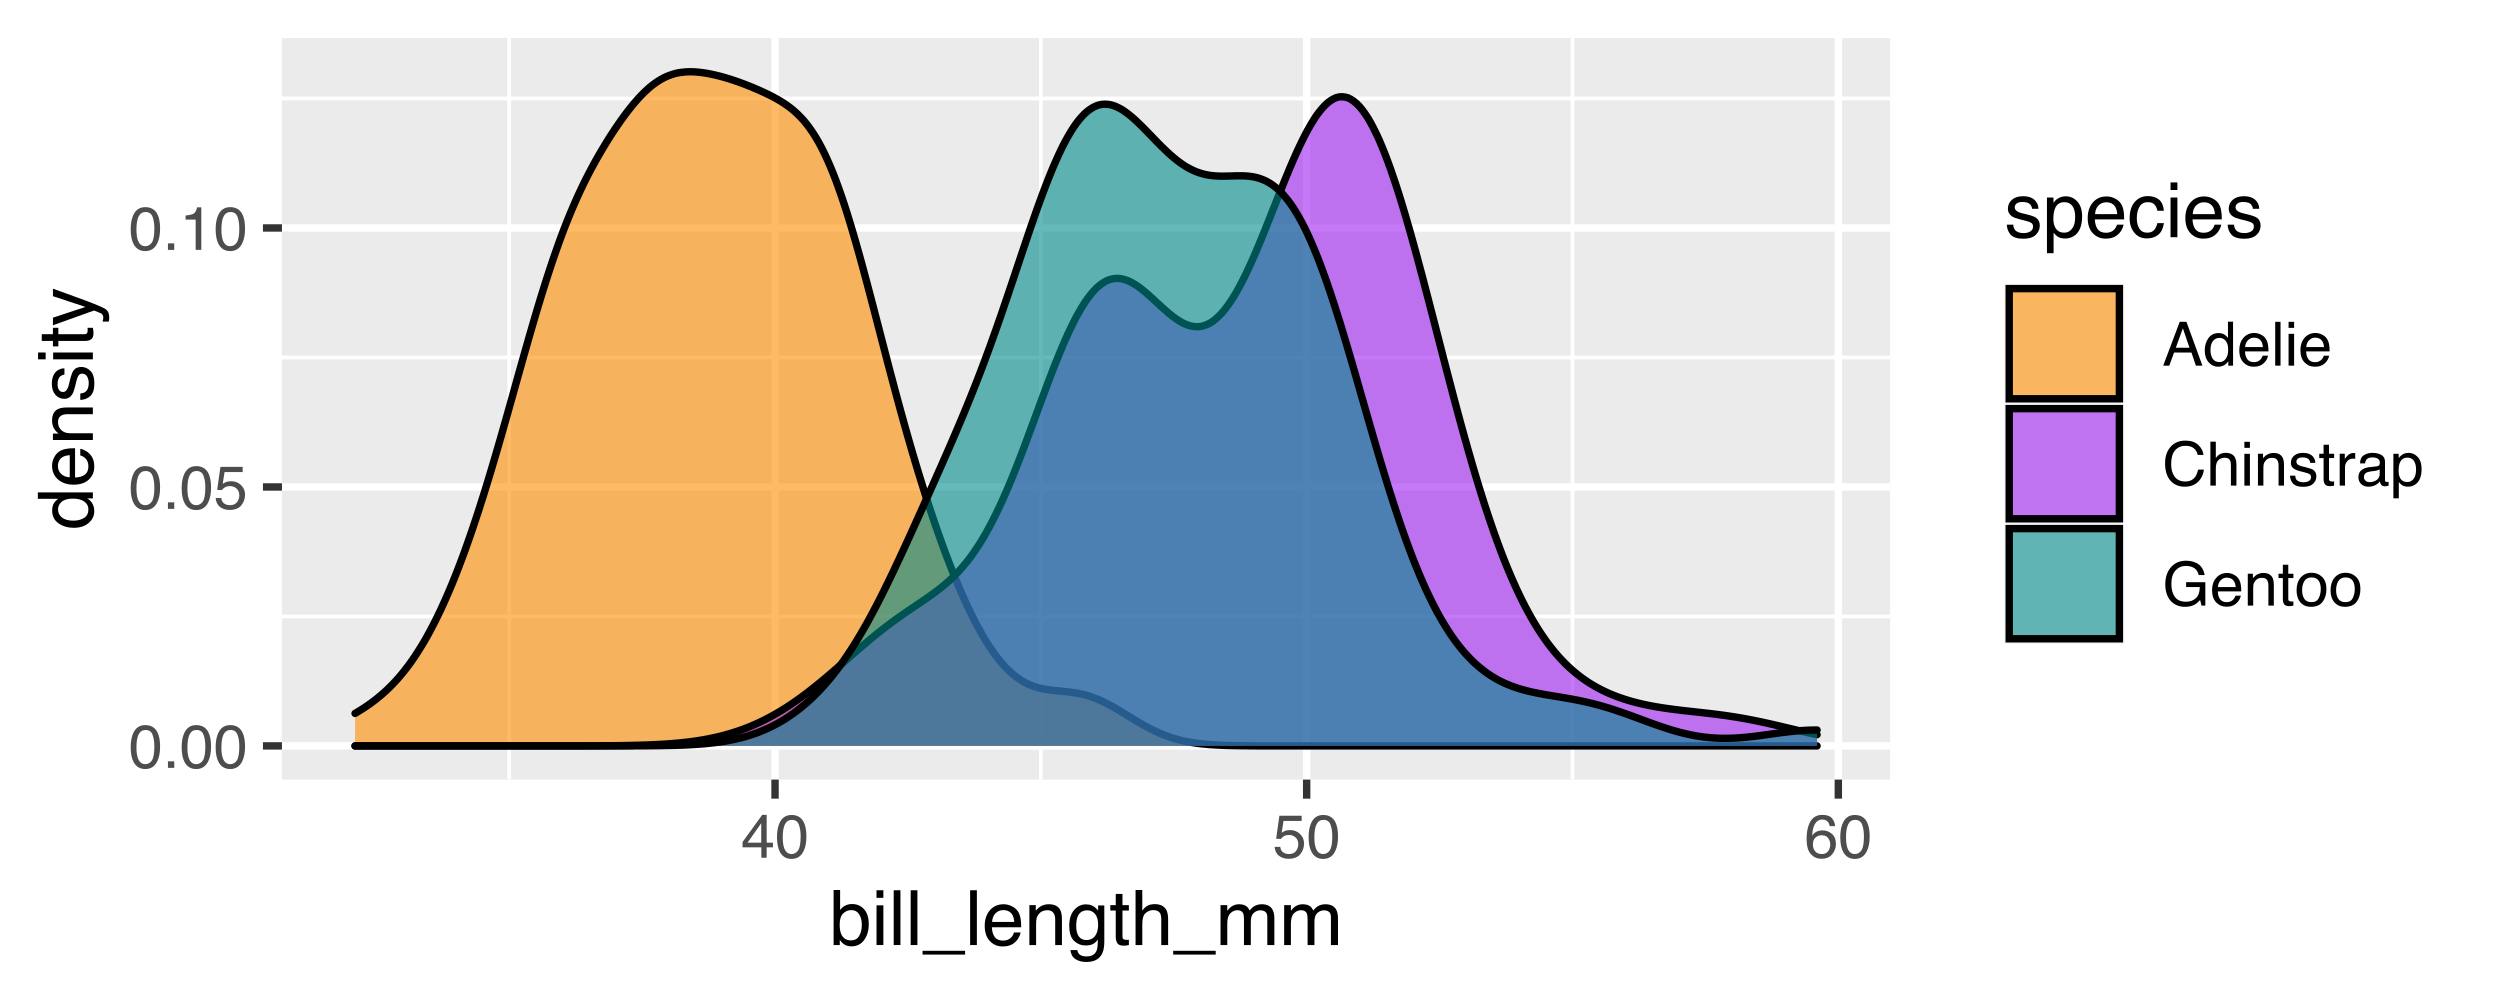 <?xml version="1.0" encoding="UTF-8"?>
<svg xmlns="http://www.w3.org/2000/svg" xmlns:xlink="http://www.w3.org/1999/xlink" width="360pt" height="144pt" viewBox="0 0 360 144" version="1.1">
<defs>
<g>
<symbol overflow="visible" id="glyph0-0">
<path style="stroke:none;" d="M 0.281 0 L 0.281 -6.312 L 5.297 -6.312 L 5.297 0 Z M 4.5 -0.797 L 4.5 -5.516 L 1.078 -5.516 L 1.078 -0.797 Z M 4.5 -0.797 "/>
</symbol>
<symbol overflow="visible" id="glyph0-1">
<path style="stroke:none;" d="M 2.375 -6.156 C 3.176 -6.156 3.754 -5.828 4.109 -5.172 C 4.379 -4.66 4.516 -3.961 4.516 -3.078 C 4.516 -2.242 4.391 -1.555 4.141 -1.016 C 3.785 -0.223 3.195 0.172 2.375 0.172 C 1.633 0.172 1.082 -0.148 0.719 -0.797 C 0.426 -1.328 0.281 -2.047 0.281 -2.953 C 0.281 -3.648 0.367 -4.25 0.547 -4.75 C 0.879 -5.688 1.488 -6.156 2.375 -6.156 Z M 2.375 -0.531 C 2.77 -0.531 3.086 -0.707 3.328 -1.062 C 3.566 -1.426 3.688 -2.086 3.688 -3.047 C 3.688 -3.754 3.598 -4.332 3.422 -4.781 C 3.254 -5.227 2.922 -5.453 2.422 -5.453 C 1.973 -5.453 1.641 -5.238 1.422 -4.812 C 1.211 -4.383 1.109 -3.754 1.109 -2.922 C 1.109 -2.297 1.176 -1.789 1.312 -1.406 C 1.52 -0.82 1.875 -0.531 2.375 -0.531 Z M 2.375 -0.531 "/>
</symbol>
<symbol overflow="visible" id="glyph0-2">
<path style="stroke:none;" d="M 0.75 -0.938 L 1.656 -0.938 L 1.656 0 L 0.75 0 Z M 0.75 -0.938 "/>
</symbol>
<symbol overflow="visible" id="glyph0-3">
<path style="stroke:none;" d="M 1.094 -1.562 C 1.133 -1.125 1.336 -0.82 1.703 -0.656 C 1.879 -0.57 2.094 -0.531 2.344 -0.531 C 2.801 -0.531 3.141 -0.676 3.359 -0.969 C 3.578 -1.258 3.688 -1.582 3.688 -1.938 C 3.688 -2.363 3.555 -2.691 3.297 -2.922 C 3.035 -3.16 2.719 -3.281 2.344 -3.281 C 2.082 -3.281 1.852 -3.227 1.656 -3.125 C 1.469 -3.02 1.305 -2.879 1.172 -2.703 L 0.5 -2.734 L 0.969 -6.047 L 4.172 -6.047 L 4.172 -5.297 L 1.562 -5.297 L 1.297 -3.594 C 1.43 -3.695 1.566 -3.773 1.703 -3.828 C 1.93 -3.93 2.195 -3.984 2.5 -3.984 C 3.062 -3.984 3.535 -3.801 3.922 -3.438 C 4.316 -3.07 4.516 -2.609 4.516 -2.047 C 4.516 -1.461 4.332 -0.945 3.969 -0.5 C 3.613 -0.062 3.047 0.156 2.266 0.156 C 1.754 0.156 1.305 0.016 0.922 -0.266 C 0.547 -0.547 0.332 -0.977 0.281 -1.562 Z M 1.094 -1.562 "/>
</symbol>
<symbol overflow="visible" id="glyph0-4">
<path style="stroke:none;" d="M 0.844 -4.359 L 0.844 -4.953 C 1.395 -5.004 1.781 -5.094 2 -5.219 C 2.227 -5.344 2.395 -5.645 2.5 -6.125 L 3.109 -6.125 L 3.109 0 L 2.297 0 L 2.297 -4.359 Z M 0.844 -4.359 "/>
</symbol>
<symbol overflow="visible" id="glyph0-5">
<path style="stroke:none;" d="M 2.906 -2.172 L 2.906 -4.969 L 0.938 -2.172 Z M 2.922 0 L 2.922 -1.5 L 0.219 -1.5 L 0.219 -2.266 L 3.047 -6.172 L 3.688 -6.172 L 3.688 -2.172 L 4.594 -2.172 L 4.594 -1.5 L 3.688 -1.5 L 3.688 0 Z M 2.922 0 "/>
</symbol>
<symbol overflow="visible" id="glyph0-6">
<path style="stroke:none;" d="M 2.578 -6.172 C 3.266 -6.172 3.742 -5.992 4.016 -5.641 C 4.285 -5.285 4.422 -4.922 4.422 -4.547 L 3.656 -4.547 C 3.602 -4.785 3.531 -4.973 3.438 -5.109 C 3.25 -5.367 2.961 -5.5 2.578 -5.5 C 2.148 -5.5 1.805 -5.297 1.547 -4.891 C 1.297 -4.492 1.156 -3.926 1.125 -3.188 C 1.301 -3.445 1.523 -3.641 1.797 -3.766 C 2.047 -3.879 2.32 -3.938 2.625 -3.938 C 3.133 -3.938 3.582 -3.77 3.969 -3.438 C 4.352 -3.113 4.547 -2.625 4.547 -1.969 C 4.547 -1.414 4.363 -0.922 4 -0.484 C 3.633 -0.055 3.117 0.156 2.453 0.156 C 1.867 0.156 1.367 -0.062 0.953 -0.5 C 0.535 -0.938 0.328 -1.672 0.328 -2.703 C 0.328 -3.461 0.422 -4.109 0.609 -4.641 C 0.961 -5.66 1.617 -6.172 2.578 -6.172 Z M 2.516 -0.531 C 2.922 -0.531 3.223 -0.664 3.422 -0.938 C 3.629 -1.207 3.734 -1.531 3.734 -1.906 C 3.734 -2.219 3.641 -2.516 3.453 -2.797 C 3.273 -3.086 2.953 -3.234 2.484 -3.234 C 2.148 -3.234 1.859 -3.125 1.609 -2.906 C 1.359 -2.688 1.234 -2.352 1.234 -1.906 C 1.234 -1.52 1.344 -1.191 1.562 -0.922 C 1.789 -0.66 2.109 -0.531 2.516 -0.531 Z M 2.516 -0.531 "/>
</symbol>
<symbol overflow="visible" id="glyph0-7">
<path style="stroke:none;" d="M 3.906 -2.578 L 2.953 -5.375 L 1.938 -2.578 Z M 2.5 -6.312 L 3.469 -6.312 L 5.766 0 L 4.828 0 L 4.188 -1.891 L 1.688 -1.891 L 1 0 L 0.125 0 Z M 2.5 -6.312 "/>
</symbol>
<symbol overflow="visible" id="glyph0-8">
<path style="stroke:none;" d="M 1.062 -2.25 C 1.062 -1.75 1.164 -1.332 1.375 -1 C 1.582 -0.676 1.914 -0.516 2.375 -0.516 C 2.727 -0.516 3.02 -0.664 3.25 -0.969 C 3.488 -1.281 3.609 -1.723 3.609 -2.297 C 3.609 -2.879 3.488 -3.305 3.25 -3.578 C 3.008 -3.859 2.711 -4 2.359 -4 C 1.973 -4 1.66 -3.848 1.422 -3.547 C 1.18 -3.254 1.062 -2.82 1.062 -2.25 Z M 2.219 -4.688 C 2.57 -4.688 2.867 -4.609 3.109 -4.453 C 3.242 -4.367 3.398 -4.219 3.578 -4 L 3.578 -6.328 L 4.312 -6.328 L 4.312 0 L 3.625 0 L 3.625 -0.641 C 3.438 -0.359 3.219 -0.156 2.969 -0.031 C 2.727 0.094 2.453 0.156 2.141 0.156 C 1.617 0.156 1.172 -0.055 0.797 -0.484 C 0.422 -0.91 0.234 -1.484 0.234 -2.203 C 0.234 -2.867 0.406 -3.445 0.75 -3.938 C 1.094 -4.438 1.582 -4.688 2.219 -4.688 Z M 2.219 -4.688 "/>
</symbol>
<symbol overflow="visible" id="glyph0-9">
<path style="stroke:none;" d="M 2.484 -4.703 C 2.805 -4.703 3.117 -4.625 3.422 -4.469 C 3.734 -4.32 3.969 -4.125 4.125 -3.875 C 4.281 -3.645 4.383 -3.375 4.438 -3.062 C 4.488 -2.852 4.516 -2.516 4.516 -2.047 L 1.141 -2.047 C 1.148 -1.586 1.258 -1.211 1.469 -0.922 C 1.676 -0.641 1.992 -0.5 2.422 -0.5 C 2.828 -0.5 3.148 -0.633 3.391 -0.906 C 3.523 -1.062 3.625 -1.238 3.688 -1.438 L 4.453 -1.438 C 4.43 -1.27 4.363 -1.082 4.25 -0.875 C 4.133 -0.664 4.004 -0.5 3.859 -0.375 C 3.629 -0.145 3.344 0.008 3 0.094 C 2.812 0.133 2.598 0.156 2.359 0.156 C 1.785 0.156 1.301 -0.051 0.906 -0.469 C 0.508 -0.883 0.312 -1.469 0.312 -2.219 C 0.312 -2.945 0.508 -3.539 0.906 -4 C 1.312 -4.469 1.836 -4.703 2.484 -4.703 Z M 3.719 -2.672 C 3.688 -3.004 3.613 -3.27 3.5 -3.469 C 3.281 -3.844 2.926 -4.031 2.438 -4.031 C 2.082 -4.031 1.785 -3.898 1.547 -3.641 C 1.305 -3.391 1.176 -3.066 1.156 -2.672 Z M 2.406 -4.719 Z M 2.406 -4.719 "/>
</symbol>
<symbol overflow="visible" id="glyph0-10">
<path style="stroke:none;" d="M 0.594 -6.312 L 1.359 -6.312 L 1.359 0 L 0.594 0 Z M 0.594 -6.312 "/>
</symbol>
<symbol overflow="visible" id="glyph0-11">
<path style="stroke:none;" d="M 0.562 -4.578 L 1.359 -4.578 L 1.359 0 L 0.562 0 Z M 0.562 -6.312 L 1.359 -6.312 L 1.359 -5.438 L 0.562 -5.438 Z M 0.562 -6.312 "/>
</symbol>
<symbol overflow="visible" id="glyph0-12">
<path style="stroke:none;" d="M 3.328 -6.484 C 4.129 -6.484 4.75 -6.27 5.188 -5.844 C 5.625 -5.426 5.867 -4.953 5.922 -4.422 L 5.094 -4.422 C 5 -4.828 4.812 -5.145 4.531 -5.375 C 4.25 -5.613 3.852 -5.734 3.344 -5.734 C 2.719 -5.734 2.211 -5.516 1.828 -5.078 C 1.453 -4.641 1.266 -3.973 1.266 -3.078 C 1.266 -2.336 1.438 -1.738 1.781 -1.281 C 2.125 -0.82 2.633 -0.594 3.312 -0.594 C 3.945 -0.594 4.43 -0.832 4.766 -1.312 C 4.93 -1.57 5.062 -1.906 5.156 -2.312 L 5.984 -2.312 C 5.91 -1.656 5.664 -1.102 5.25 -0.656 C 4.75 -0.113 4.07 0.156 3.219 0.156 C 2.488 0.156 1.875 -0.062 1.375 -0.5 C 0.719 -1.094 0.391 -2 0.391 -3.219 C 0.391 -4.156 0.633 -4.922 1.125 -5.516 C 1.656 -6.16 2.391 -6.484 3.328 -6.484 Z M 3.156 -6.484 Z M 3.156 -6.484 "/>
</symbol>
<symbol overflow="visible" id="glyph0-13">
<path style="stroke:none;" d="M 0.562 -6.328 L 1.344 -6.328 L 1.344 -3.984 C 1.52 -4.211 1.68 -4.375 1.828 -4.469 C 2.078 -4.633 2.391 -4.719 2.766 -4.719 C 3.43 -4.719 3.883 -4.484 4.125 -4.016 C 4.25 -3.754 4.312 -3.398 4.312 -2.953 L 4.312 0 L 3.516 0 L 3.516 -2.906 C 3.516 -3.238 3.473 -3.484 3.391 -3.641 C 3.254 -3.891 2.992 -4.016 2.609 -4.016 C 2.285 -4.016 1.992 -3.906 1.734 -3.688 C 1.473 -3.469 1.344 -3.051 1.344 -2.438 L 1.344 0 L 0.562 0 Z M 0.562 -6.328 "/>
</symbol>
<symbol overflow="visible" id="glyph0-14">
<path style="stroke:none;" d="M 0.562 -4.594 L 1.297 -4.594 L 1.297 -3.953 C 1.516 -4.211 1.742 -4.398 1.984 -4.516 C 2.234 -4.641 2.508 -4.703 2.812 -4.703 C 3.457 -4.703 3.895 -4.473 4.125 -4.016 C 4.25 -3.766 4.312 -3.41 4.312 -2.953 L 4.312 0 L 3.531 0 L 3.531 -2.906 C 3.531 -3.176 3.488 -3.398 3.406 -3.578 C 3.27 -3.859 3.02 -4 2.656 -4 C 2.477 -4 2.328 -3.984 2.203 -3.953 C 1.992 -3.891 1.812 -3.766 1.656 -3.578 C 1.52 -3.422 1.43 -3.258 1.391 -3.094 C 1.359 -2.938 1.344 -2.707 1.344 -2.406 L 1.344 0 L 0.562 0 Z M 2.391 -4.719 Z M 2.391 -4.719 "/>
</symbol>
<symbol overflow="visible" id="glyph0-15">
<path style="stroke:none;" d="M 1.031 -1.438 C 1.051 -1.188 1.113 -0.988 1.219 -0.844 C 1.414 -0.602 1.754 -0.484 2.234 -0.484 C 2.516 -0.484 2.766 -0.539 2.984 -0.656 C 3.203 -0.781 3.312 -0.973 3.312 -1.234 C 3.312 -1.43 3.223 -1.582 3.047 -1.688 C 2.941 -1.75 2.723 -1.82 2.391 -1.906 L 1.781 -2.062 C 1.383 -2.164 1.094 -2.273 0.906 -2.391 C 0.57 -2.598 0.406 -2.891 0.406 -3.266 C 0.406 -3.691 0.562 -4.039 0.875 -4.312 C 1.195 -4.582 1.617 -4.719 2.141 -4.719 C 2.836 -4.719 3.336 -4.516 3.641 -4.109 C 3.836 -3.848 3.93 -3.57 3.922 -3.281 L 3.203 -3.281 C 3.18 -3.457 3.117 -3.613 3.016 -3.75 C 2.836 -3.957 2.531 -4.062 2.094 -4.062 C 1.801 -4.062 1.578 -4.004 1.422 -3.891 C 1.273 -3.773 1.203 -3.629 1.203 -3.453 C 1.203 -3.254 1.301 -3.094 1.5 -2.969 C 1.613 -2.895 1.781 -2.832 2 -2.781 L 2.516 -2.656 C 3.066 -2.52 3.438 -2.391 3.625 -2.266 C 3.926 -2.066 4.078 -1.754 4.078 -1.328 C 4.078 -0.922 3.922 -0.566 3.609 -0.266 C 3.305 0.023 2.832 0.172 2.188 0.172 C 1.508 0.172 1.023 0.02 0.734 -0.281 C 0.453 -0.594 0.301 -0.977 0.281 -1.438 Z M 2.172 -4.719 Z M 2.172 -4.719 "/>
</symbol>
<symbol overflow="visible" id="glyph0-16">
<path style="stroke:none;" d="M 0.719 -5.891 L 1.5 -5.891 L 1.5 -4.594 L 2.234 -4.594 L 2.234 -3.969 L 1.5 -3.969 L 1.5 -0.969 C 1.5 -0.801 1.555 -0.691 1.672 -0.641 C 1.723 -0.609 1.82 -0.594 1.969 -0.594 C 2 -0.594 2.035 -0.594 2.078 -0.594 C 2.129 -0.594 2.18 -0.598 2.234 -0.609 L 2.234 0 C 2.148 0.02 2.055 0.035 1.953 0.047 C 1.859 0.066 1.758 0.078 1.656 0.078 C 1.289 0.078 1.039 -0.016 0.906 -0.203 C 0.781 -0.391 0.719 -0.629 0.719 -0.922 L 0.719 -3.969 L 0.094 -3.969 L 0.094 -4.594 L 0.719 -4.594 Z M 0.719 -5.891 "/>
</symbol>
<symbol overflow="visible" id="glyph0-17">
<path style="stroke:none;" d="M 0.594 -4.594 L 1.328 -4.594 L 1.328 -3.812 C 1.379 -3.957 1.523 -4.141 1.766 -4.359 C 2.004 -4.586 2.273 -4.703 2.578 -4.703 C 2.586 -4.703 2.609 -4.695 2.641 -4.688 C 2.68 -4.688 2.742 -4.688 2.828 -4.688 L 2.828 -3.859 C 2.773 -3.867 2.727 -3.875 2.688 -3.875 C 2.656 -3.883 2.617 -3.891 2.578 -3.891 C 2.18 -3.891 1.879 -3.766 1.672 -3.516 C 1.461 -3.266 1.359 -2.973 1.359 -2.641 L 1.359 0 L 0.594 0 Z M 0.594 -4.594 "/>
</symbol>
<symbol overflow="visible" id="glyph0-18">
<path style="stroke:none;" d="M 1.156 -1.219 C 1.156 -1 1.238 -0.82 1.406 -0.688 C 1.57 -0.562 1.766 -0.5 1.984 -0.5 C 2.254 -0.5 2.52 -0.562 2.781 -0.688 C 3.207 -0.895 3.422 -1.238 3.422 -1.719 L 3.422 -2.344 C 3.328 -2.281 3.203 -2.227 3.047 -2.188 C 2.898 -2.145 2.754 -2.117 2.609 -2.109 L 2.141 -2.047 C 1.867 -2.004 1.66 -1.945 1.516 -1.875 C 1.273 -1.738 1.156 -1.52 1.156 -1.219 Z M 3.031 -2.781 C 3.207 -2.812 3.328 -2.891 3.391 -3.016 C 3.422 -3.078 3.438 -3.176 3.438 -3.312 C 3.438 -3.57 3.344 -3.758 3.156 -3.875 C 2.969 -4 2.703 -4.062 2.359 -4.062 C 1.953 -4.062 1.664 -3.953 1.5 -3.734 C 1.406 -3.609 1.344 -3.43 1.312 -3.203 L 0.594 -3.203 C 0.602 -3.766 0.785 -4.156 1.141 -4.375 C 1.492 -4.602 1.906 -4.719 2.375 -4.719 C 2.914 -4.719 3.352 -4.613 3.688 -4.406 C 4.02 -4.195 4.188 -3.875 4.188 -3.438 L 4.188 -0.797 C 4.188 -0.711 4.203 -0.645 4.234 -0.594 C 4.273 -0.551 4.348 -0.531 4.453 -0.531 C 4.484 -0.531 4.52 -0.531 4.562 -0.531 C 4.602 -0.531 4.648 -0.535 4.703 -0.547 L 4.703 0.016 C 4.578 0.055 4.484 0.078 4.422 0.078 C 4.359 0.086 4.273 0.094 4.172 0.094 C 3.898 0.094 3.707 0 3.594 -0.188 C 3.531 -0.281 3.484 -0.422 3.453 -0.609 C 3.297 -0.398 3.07 -0.219 2.781 -0.062 C 2.488 0.082 2.16 0.156 1.797 0.156 C 1.367 0.156 1.02 0.023 0.75 -0.234 C 0.488 -0.492 0.359 -0.816 0.359 -1.203 C 0.359 -1.629 0.488 -1.957 0.75 -2.188 C 1.02 -2.426 1.367 -2.578 1.797 -2.641 Z M 2.391 -4.719 Z M 2.391 -4.719 "/>
</symbol>
<symbol overflow="visible" id="glyph0-19">
<path style="stroke:none;" d="M 2.516 -0.516 C 2.867 -0.516 3.164 -0.664 3.406 -0.969 C 3.645 -1.27 3.766 -1.723 3.766 -2.328 C 3.766 -2.691 3.711 -3.004 3.609 -3.266 C 3.41 -3.773 3.047 -4.031 2.516 -4.031 C 1.973 -4.031 1.602 -3.766 1.406 -3.234 C 1.301 -2.941 1.25 -2.578 1.25 -2.141 C 1.25 -1.785 1.301 -1.484 1.406 -1.234 C 1.602 -0.754 1.973 -0.516 2.516 -0.516 Z M 0.5 -4.578 L 1.266 -4.578 L 1.266 -3.969 C 1.41 -4.176 1.578 -4.336 1.766 -4.453 C 2.023 -4.629 2.332 -4.719 2.688 -4.719 C 3.207 -4.719 3.648 -4.516 4.016 -4.109 C 4.379 -3.711 4.562 -3.145 4.562 -2.406 C 4.562 -1.395 4.297 -0.676 3.766 -0.25 C 3.43 0.02 3.047 0.156 2.609 0.156 C 2.266 0.156 1.973 0.078 1.734 -0.078 C 1.598 -0.16 1.445 -0.305 1.281 -0.516 L 1.281 1.828 L 0.5 1.828 Z M 0.5 -4.578 "/>
</symbol>
<symbol overflow="visible" id="glyph0-20">
<path style="stroke:none;" d="M 3.391 -6.469 C 3.984 -6.469 4.5 -6.352 4.938 -6.125 C 5.562 -5.801 5.945 -5.227 6.094 -4.406 L 5.234 -4.406 C 5.129 -4.863 4.914 -5.195 4.594 -5.406 C 4.27 -5.613 3.863 -5.719 3.375 -5.719 C 2.789 -5.719 2.297 -5.5 1.891 -5.062 C 1.492 -4.625 1.297 -3.973 1.297 -3.109 C 1.297 -2.359 1.461 -1.742 1.797 -1.266 C 2.129 -0.797 2.664 -0.562 3.406 -0.562 C 3.977 -0.562 4.445 -0.727 4.812 -1.062 C 5.188 -1.395 5.379 -1.93 5.391 -2.672 L 3.422 -2.672 L 3.422 -3.375 L 6.188 -3.375 L 6.188 0 L 5.641 0 L 5.438 -0.812 C 5.145 -0.488 4.891 -0.27 4.672 -0.156 C 4.297 0.062 3.816 0.172 3.234 0.172 C 2.484 0.172 1.844 -0.07 1.312 -0.562 C 0.719 -1.164 0.422 -2 0.422 -3.062 C 0.422 -4.113 0.707 -4.953 1.281 -5.578 C 1.82 -6.172 2.523 -6.469 3.391 -6.469 Z M 3.25 -6.484 Z M 3.25 -6.484 "/>
</symbol>
<symbol overflow="visible" id="glyph0-21">
<path style="stroke:none;" d="M 2.391 -0.5 C 2.898 -0.5 3.25 -0.691 3.438 -1.078 C 3.633 -1.461 3.734 -1.895 3.734 -2.375 C 3.734 -2.801 3.664 -3.148 3.531 -3.422 C 3.312 -3.848 2.938 -4.062 2.406 -4.062 C 1.926 -4.062 1.578 -3.879 1.359 -3.516 C 1.148 -3.16 1.047 -2.727 1.047 -2.219 C 1.047 -1.727 1.148 -1.316 1.359 -0.984 C 1.578 -0.66 1.922 -0.5 2.391 -0.5 Z M 2.422 -4.734 C 3.016 -4.734 3.516 -4.535 3.922 -4.141 C 4.336 -3.742 4.547 -3.16 4.547 -2.391 C 4.547 -1.648 4.363 -1.035 4 -0.547 C 3.633 -0.066 3.07 0.172 2.312 0.172 C 1.688 0.172 1.188 -0.039 0.812 -0.469 C 0.438 -0.895 0.25 -1.473 0.25 -2.203 C 0.25 -2.973 0.445 -3.586 0.844 -4.047 C 1.238 -4.504 1.766 -4.734 2.422 -4.734 Z M 2.391 -4.719 Z M 2.391 -4.719 "/>
</symbol>
<symbol overflow="visible" id="glyph1-0">
<path style="stroke:none;" d="M 0.359 0 L 0.359 -7.891 L 6.625 -7.891 L 6.625 0 Z M 5.625 -0.984 L 5.625 -6.906 L 1.344 -6.906 L 1.344 -0.984 Z M 5.625 -0.984 "/>
</symbol>
<symbol overflow="visible" id="glyph1-1">
<path style="stroke:none;" d="M 0.641 -7.922 L 1.578 -7.922 L 1.578 -5.047 C 1.785 -5.328 2.035 -5.539 2.328 -5.688 C 2.617 -5.832 2.938 -5.906 3.281 -5.906 C 4 -5.906 4.582 -5.656 5.031 -5.156 C 5.477 -4.664 5.703 -3.941 5.703 -2.984 C 5.703 -2.078 5.477 -1.32 5.031 -0.719 C 4.594 -0.113 3.984 0.188 3.203 0.188 C 2.766 0.188 2.395 0.078 2.094 -0.141 C 1.914 -0.266 1.727 -0.461 1.531 -0.734 L 1.531 0 L 0.641 0 Z M 3.141 -0.672 C 3.672 -0.672 4.062 -0.879 4.312 -1.297 C 4.57 -1.711 4.703 -2.258 4.703 -2.938 C 4.703 -3.539 4.57 -4.039 4.312 -4.438 C 4.062 -4.832 3.68 -5.031 3.172 -5.031 C 2.734 -5.031 2.348 -4.867 2.016 -4.547 C 1.68 -4.223 1.516 -3.688 1.516 -2.938 C 1.516 -2.395 1.582 -1.957 1.719 -1.625 C 1.977 -0.988 2.453 -0.672 3.141 -0.672 Z M 3.141 -0.672 "/>
</symbol>
<symbol overflow="visible" id="glyph1-2">
<path style="stroke:none;" d="M 0.703 -5.719 L 1.688 -5.719 L 1.688 0 L 0.703 0 Z M 0.703 -7.891 L 1.688 -7.891 L 1.688 -6.797 L 0.703 -6.797 Z M 0.703 -7.891 "/>
</symbol>
<symbol overflow="visible" id="glyph1-3">
<path style="stroke:none;" d="M 0.734 -7.891 L 1.703 -7.891 L 1.703 0 L 0.734 0 Z M 0.734 -7.891 "/>
</symbol>
<symbol overflow="visible" id="glyph1-4">
<path style="stroke:none;" d="M 0 1.375 L 0 0.828 L 6.125 0.828 L 6.125 1.375 Z M 0 1.375 "/>
</symbol>
<symbol overflow="visible" id="glyph1-5">
<path style="stroke:none;" d="M 3.109 -5.875 C 3.516 -5.875 3.906 -5.781 4.281 -5.594 C 4.664 -5.406 4.961 -5.156 5.172 -4.844 C 5.359 -4.562 5.484 -4.223 5.547 -3.828 C 5.609 -3.566 5.641 -3.145 5.641 -2.562 L 1.422 -2.562 C 1.441 -1.977 1.578 -1.508 1.828 -1.156 C 2.086 -0.812 2.488 -0.641 3.031 -0.641 C 3.539 -0.641 3.945 -0.805 4.25 -1.141 C 4.414 -1.328 4.535 -1.551 4.609 -1.812 L 5.562 -1.812 C 5.531 -1.594 5.441 -1.352 5.297 -1.094 C 5.16 -0.832 5.004 -0.625 4.828 -0.469 C 4.535 -0.176 4.176 0.02 3.75 0.125 C 3.508 0.176 3.242 0.203 2.953 0.203 C 2.234 0.203 1.625 -0.055 1.125 -0.578 C 0.633 -1.098 0.391 -1.828 0.391 -2.766 C 0.391 -3.691 0.641 -4.441 1.141 -5.016 C 1.641 -5.586 2.297 -5.875 3.109 -5.875 Z M 4.641 -3.328 C 4.609 -3.754 4.52 -4.094 4.375 -4.344 C 4.102 -4.801 3.66 -5.031 3.047 -5.031 C 2.598 -5.031 2.223 -4.867 1.922 -4.547 C 1.629 -4.234 1.473 -3.828 1.453 -3.328 Z M 3.016 -5.891 Z M 3.016 -5.891 "/>
</symbol>
<symbol overflow="visible" id="glyph1-6">
<path style="stroke:none;" d="M 0.703 -5.75 L 1.625 -5.75 L 1.625 -4.938 C 1.895 -5.27 2.18 -5.508 2.484 -5.656 C 2.797 -5.801 3.133 -5.875 3.5 -5.875 C 4.32 -5.875 4.875 -5.594 5.156 -5.031 C 5.312 -4.719 5.391 -4.27 5.391 -3.688 L 5.391 0 L 4.422 0 L 4.422 -3.625 C 4.422 -3.977 4.367 -4.258 4.266 -4.469 C 4.086 -4.832 3.773 -5.016 3.328 -5.016 C 3.098 -5.016 2.91 -4.988 2.766 -4.938 C 2.492 -4.863 2.258 -4.707 2.062 -4.469 C 1.906 -4.281 1.801 -4.082 1.75 -3.875 C 1.695 -3.676 1.672 -3.391 1.672 -3.016 L 1.672 0 L 0.703 0 Z M 2.984 -5.891 Z M 2.984 -5.891 "/>
</symbol>
<symbol overflow="visible" id="glyph1-7">
<path style="stroke:none;" d="M 2.734 -5.859 C 3.191 -5.859 3.586 -5.742 3.922 -5.516 C 4.098 -5.391 4.285 -5.207 4.484 -4.969 L 4.484 -5.703 L 5.375 -5.703 L 5.375 -0.469 C 5.375 0.258 5.266 0.836 5.047 1.266 C 4.648 2.047 3.895 2.438 2.781 2.438 C 2.156 2.438 1.629 2.297 1.203 2.016 C 0.785 1.734 0.551 1.301 0.5 0.719 L 1.484 0.719 C 1.535 0.969 1.629 1.164 1.766 1.312 C 1.984 1.531 2.328 1.641 2.797 1.641 C 3.535 1.641 4.02 1.375 4.25 0.844 C 4.383 0.539 4.445 -0.004 4.438 -0.797 C 4.25 -0.504 4.016 -0.285 3.734 -0.141 C 3.461 -0.004 3.109 0.062 2.672 0.062 C 2.047 0.062 1.5 -0.156 1.031 -0.594 C 0.562 -1.031 0.328 -1.758 0.328 -2.781 C 0.328 -3.75 0.562 -4.504 1.031 -5.047 C 1.5 -5.586 2.066 -5.859 2.734 -5.859 Z M 4.484 -2.906 C 4.484 -3.613 4.332 -4.141 4.031 -4.484 C 3.738 -4.828 3.367 -5 2.922 -5 C 2.234 -5 1.766 -4.68 1.516 -4.047 C 1.391 -3.703 1.328 -3.254 1.328 -2.703 C 1.328 -2.055 1.457 -1.562 1.719 -1.219 C 1.977 -0.883 2.332 -0.719 2.781 -0.719 C 3.469 -0.719 3.957 -1.031 4.25 -1.656 C 4.406 -2.008 4.484 -2.426 4.484 -2.906 Z M 2.859 -5.891 Z M 2.859 -5.891 "/>
</symbol>
<symbol overflow="visible" id="glyph1-8">
<path style="stroke:none;" d="M 0.906 -7.359 L 1.875 -7.359 L 1.875 -5.75 L 2.797 -5.75 L 2.797 -4.969 L 1.875 -4.969 L 1.875 -1.203 C 1.875 -1.004 1.941 -0.875 2.078 -0.812 C 2.16 -0.77 2.285 -0.75 2.453 -0.75 C 2.504 -0.75 2.555 -0.75 2.609 -0.75 C 2.66 -0.75 2.723 -0.754 2.797 -0.766 L 2.797 0 C 2.68 0.031 2.562 0.051 2.438 0.062 C 2.32 0.082 2.195 0.094 2.062 0.094 C 1.613 0.094 1.305 -0.02 1.141 -0.25 C 0.984 -0.488 0.906 -0.789 0.906 -1.156 L 0.906 -4.969 L 0.125 -4.969 L 0.125 -5.75 L 0.906 -5.75 Z M 0.906 -7.359 "/>
</symbol>
<symbol overflow="visible" id="glyph1-9">
<path style="stroke:none;" d="M 0.703 -7.922 L 1.672 -7.922 L 1.672 -4.969 C 1.898 -5.258 2.109 -5.469 2.297 -5.594 C 2.609 -5.789 2.992 -5.891 3.453 -5.891 C 4.285 -5.891 4.852 -5.598 5.156 -5.016 C 5.312 -4.691 5.391 -4.25 5.391 -3.688 L 5.391 0 L 4.406 0 L 4.406 -3.625 C 4.406 -4.051 4.352 -4.363 4.25 -4.562 C 4.07 -4.875 3.738 -5.031 3.25 -5.031 C 2.852 -5.031 2.488 -4.891 2.156 -4.609 C 1.832 -4.336 1.672 -3.816 1.672 -3.047 L 1.672 0 L 0.703 0 Z M 0.703 -7.922 "/>
</symbol>
<symbol overflow="visible" id="glyph1-10">
<path style="stroke:none;" d="M 0.703 -5.75 L 1.672 -5.75 L 1.672 -4.938 C 1.898 -5.219 2.102 -5.422 2.281 -5.547 C 2.602 -5.766 2.969 -5.875 3.375 -5.875 C 3.832 -5.875 4.203 -5.766 4.484 -5.547 C 4.641 -5.41 4.781 -5.219 4.906 -4.969 C 5.125 -5.281 5.379 -5.508 5.672 -5.656 C 5.961 -5.801 6.285 -5.875 6.641 -5.875 C 7.41 -5.875 7.938 -5.598 8.219 -5.047 C 8.375 -4.742 8.453 -4.336 8.453 -3.828 L 8.453 0 L 7.438 0 L 7.438 -4 C 7.438 -4.383 7.344 -4.645 7.156 -4.781 C 6.969 -4.926 6.734 -5 6.453 -5 C 6.078 -5 5.75 -4.867 5.469 -4.609 C 5.195 -4.359 5.062 -3.938 5.062 -3.344 L 5.062 0 L 4.078 0 L 4.078 -3.75 C 4.078 -4.145 4.031 -4.43 3.938 -4.609 C 3.789 -4.879 3.52 -5.016 3.125 -5.016 C 2.758 -5.016 2.426 -4.867 2.125 -4.578 C 1.82 -4.297 1.672 -3.785 1.672 -3.047 L 1.672 0 L 0.703 0 Z M 0.703 -5.75 "/>
</symbol>
<symbol overflow="visible" id="glyph1-11">
<path style="stroke:none;" d="M 1.281 -1.812 C 1.312 -1.488 1.395 -1.238 1.531 -1.062 C 1.77 -0.75 2.191 -0.594 2.797 -0.594 C 3.148 -0.594 3.461 -0.672 3.734 -0.828 C 4.004 -0.984 4.141 -1.223 4.141 -1.547 C 4.141 -1.797 4.031 -1.984 3.812 -2.109 C 3.676 -2.191 3.398 -2.285 2.984 -2.391 L 2.219 -2.578 C 1.727 -2.703 1.367 -2.836 1.141 -2.984 C 0.723 -3.254 0.516 -3.617 0.516 -4.078 C 0.516 -4.617 0.707 -5.055 1.094 -5.391 C 1.488 -5.734 2.02 -5.906 2.688 -5.906 C 3.551 -5.906 4.176 -5.648 4.562 -5.141 C 4.801 -4.816 4.914 -4.469 4.906 -4.094 L 4 -4.094 C 3.977 -4.312 3.898 -4.508 3.766 -4.688 C 3.547 -4.945 3.16 -5.078 2.609 -5.078 C 2.242 -5.078 1.969 -5.004 1.781 -4.859 C 1.594 -4.723 1.5 -4.539 1.5 -4.312 C 1.5 -4.062 1.625 -3.863 1.875 -3.719 C 2.008 -3.625 2.219 -3.539 2.5 -3.469 L 3.141 -3.312 C 3.836 -3.145 4.301 -2.984 4.531 -2.828 C 4.914 -2.578 5.109 -2.191 5.109 -1.672 C 5.109 -1.148 4.91 -0.703 4.516 -0.328 C 4.129 0.035 3.539 0.219 2.75 0.219 C 1.895 0.219 1.285 0.023 0.922 -0.359 C 0.566 -0.754 0.379 -1.238 0.359 -1.812 Z M 2.719 -5.891 Z M 2.719 -5.891 "/>
</symbol>
<symbol overflow="visible" id="glyph1-12">
<path style="stroke:none;" d="M 3.141 -0.656 C 3.586 -0.656 3.957 -0.844 4.25 -1.219 C 4.551 -1.594 4.703 -2.156 4.703 -2.906 C 4.703 -3.363 4.641 -3.758 4.516 -4.094 C 4.266 -4.727 3.805 -5.047 3.141 -5.047 C 2.461 -5.047 2.004 -4.711 1.766 -4.047 C 1.629 -3.68 1.562 -3.223 1.562 -2.672 C 1.562 -2.234 1.629 -1.859 1.766 -1.547 C 2.016 -0.953 2.473 -0.656 3.141 -0.656 Z M 0.641 -5.719 L 1.578 -5.719 L 1.578 -4.969 C 1.766 -5.227 1.973 -5.426 2.203 -5.562 C 2.535 -5.781 2.922 -5.891 3.359 -5.891 C 4.004 -5.891 4.555 -5.641 5.016 -5.141 C 5.473 -4.641 5.703 -3.926 5.703 -3 C 5.703 -1.75 5.375 -0.852 4.719 -0.312 C 4.301 0.02 3.816 0.188 3.266 0.188 C 2.828 0.188 2.461 0.094 2.172 -0.094 C 2.004 -0.195 1.812 -0.379 1.594 -0.641 L 1.594 2.297 L 0.641 2.297 Z M 0.641 -5.719 "/>
</symbol>
<symbol overflow="visible" id="glyph1-13">
<path style="stroke:none;" d="M 2.922 -5.922 C 3.578 -5.922 4.109 -5.758 4.516 -5.438 C 4.922 -5.125 5.164 -4.582 5.25 -3.812 L 4.297 -3.812 C 4.242 -4.164 4.113 -4.457 3.906 -4.688 C 3.707 -4.926 3.379 -5.047 2.922 -5.047 C 2.305 -5.047 1.867 -4.75 1.609 -4.156 C 1.43 -3.758 1.344 -3.273 1.344 -2.703 C 1.344 -2.129 1.461 -1.645 1.703 -1.25 C 1.953 -0.852 2.336 -0.656 2.859 -0.656 C 3.266 -0.656 3.582 -0.773 3.812 -1.016 C 4.051 -1.266 4.211 -1.602 4.297 -2.031 L 5.25 -2.031 C 5.133 -1.27 4.863 -0.711 4.438 -0.359 C 4.008 -0.004 3.457 0.172 2.781 0.172 C 2.031 0.172 1.43 -0.102 0.984 -0.656 C 0.535 -1.207 0.312 -1.895 0.312 -2.719 C 0.312 -3.727 0.555 -4.516 1.047 -5.078 C 1.535 -5.641 2.16 -5.922 2.922 -5.922 Z M 2.781 -5.891 Z M 2.781 -5.891 "/>
</symbol>
<symbol overflow="visible" id="glyph2-0">
<path style="stroke:none;" d="M 0 -0.359 L -7.891 -0.359 L -7.891 -6.625 L 0 -6.625 Z M -0.984 -5.625 L -6.906 -5.625 L -6.906 -1.344 L -0.984 -1.344 Z M -0.984 -5.625 "/>
</symbol>
<symbol overflow="visible" id="glyph2-1">
<path style="stroke:none;" d="M -2.812 -1.328 C -2.195 -1.328 -1.68 -1.457 -1.266 -1.719 C -0.848 -1.977 -0.641 -2.395 -0.641 -2.969 C -0.641 -3.414 -0.832 -3.781 -1.219 -4.062 C -1.602 -4.352 -2.156 -4.5 -2.875 -4.5 C -3.602 -4.5 -4.141 -4.348 -4.484 -4.047 C -4.836 -3.754 -5.016 -3.391 -5.016 -2.953 C -5.016 -2.473 -4.828 -2.082 -4.453 -1.781 C -4.078 -1.477 -3.531 -1.328 -2.812 -1.328 Z M -5.859 -2.781 C -5.859 -3.219 -5.766 -3.586 -5.578 -3.891 C -5.473 -4.055 -5.285 -4.25 -5.016 -4.469 L -7.922 -4.469 L -7.922 -5.391 L 0 -5.391 L 0 -4.531 L -0.797 -4.531 C -0.441 -4.301 -0.188 -4.031 -0.031 -3.719 C 0.125 -3.414 0.203 -3.066 0.203 -2.672 C 0.203 -2.023 -0.062 -1.469 -0.594 -1 C -1.133 -0.531 -1.852 -0.297 -2.75 -0.297 C -3.594 -0.297 -4.32 -0.508 -4.938 -0.938 C -5.551 -1.363 -5.859 -1.977 -5.859 -2.781 Z M -5.859 -2.781 "/>
</symbol>
<symbol overflow="visible" id="glyph2-2">
<path style="stroke:none;" d="M -5.875 -3.109 C -5.875 -3.516 -5.781 -3.906 -5.594 -4.281 C -5.406 -4.664 -5.156 -4.961 -4.844 -5.172 C -4.562 -5.359 -4.223 -5.484 -3.828 -5.547 C -3.566 -5.609 -3.145 -5.641 -2.562 -5.641 L -2.562 -1.422 C -1.977 -1.441 -1.508 -1.578 -1.156 -1.828 C -0.812 -2.086 -0.641 -2.488 -0.641 -3.031 C -0.641 -3.539 -0.805 -3.945 -1.141 -4.25 C -1.328 -4.414 -1.551 -4.535 -1.812 -4.609 L -1.812 -5.562 C -1.594 -5.531 -1.352 -5.441 -1.094 -5.297 C -0.832 -5.16 -0.625 -5.004 -0.469 -4.828 C -0.176 -4.535 0.02 -4.176 0.125 -3.75 C 0.176 -3.508 0.203 -3.242 0.203 -2.953 C 0.203 -2.234 -0.055 -1.625 -0.578 -1.125 C -1.098 -0.633 -1.828 -0.391 -2.766 -0.391 C -3.691 -0.391 -4.441 -0.641 -5.016 -1.141 C -5.586 -1.641 -5.875 -2.297 -5.875 -3.109 Z M -3.328 -4.641 C -3.754 -4.609 -4.094 -4.52 -4.344 -4.375 C -4.801 -4.102 -5.031 -3.66 -5.031 -3.047 C -5.031 -2.598 -4.867 -2.223 -4.547 -1.922 C -4.234 -1.629 -3.828 -1.473 -3.328 -1.453 Z M -5.891 -3.016 Z M -5.891 -3.016 "/>
</symbol>
<symbol overflow="visible" id="glyph2-3">
<path style="stroke:none;" d="M -5.75 -0.703 L -5.75 -1.625 L -4.938 -1.625 C -5.27 -1.895 -5.508 -2.18 -5.656 -2.484 C -5.801 -2.797 -5.875 -3.133 -5.875 -3.5 C -5.875 -4.32 -5.594 -4.875 -5.031 -5.156 C -4.719 -5.312 -4.27 -5.391 -3.688 -5.391 L 0 -5.391 L 0 -4.422 L -3.625 -4.422 C -3.977 -4.422 -4.258 -4.367 -4.469 -4.266 C -4.832 -4.086 -5.016 -3.773 -5.016 -3.328 C -5.016 -3.098 -4.988 -2.91 -4.938 -2.766 C -4.863 -2.492 -4.707 -2.258 -4.469 -2.062 C -4.281 -1.906 -4.082 -1.801 -3.875 -1.75 C -3.676 -1.695 -3.391 -1.672 -3.016 -1.672 L 0 -1.672 L 0 -0.703 Z M -5.891 -2.984 Z M -5.891 -2.984 "/>
</symbol>
<symbol overflow="visible" id="glyph2-4">
<path style="stroke:none;" d="M -1.812 -1.281 C -1.488 -1.312 -1.238 -1.395 -1.062 -1.531 C -0.75 -1.77 -0.594 -2.191 -0.594 -2.797 C -0.594 -3.148 -0.672 -3.461 -0.828 -3.734 C -0.984 -4.004 -1.223 -4.141 -1.547 -4.141 C -1.797 -4.141 -1.984 -4.031 -2.109 -3.812 C -2.191 -3.676 -2.285 -3.398 -2.391 -2.984 L -2.578 -2.219 C -2.703 -1.727 -2.836 -1.367 -2.984 -1.141 C -3.254 -0.723 -3.617 -0.516 -4.078 -0.516 C -4.617 -0.516 -5.055 -0.707 -5.391 -1.094 C -5.734 -1.488 -5.906 -2.02 -5.906 -2.688 C -5.906 -3.551 -5.648 -4.176 -5.141 -4.562 C -4.816 -4.801 -4.469 -4.914 -4.094 -4.906 L -4.094 -4 C -4.312 -3.977 -4.508 -3.898 -4.688 -3.766 C -4.945 -3.547 -5.078 -3.16 -5.078 -2.609 C -5.078 -2.242 -5.004 -1.969 -4.859 -1.781 C -4.723 -1.594 -4.539 -1.5 -4.312 -1.5 C -4.062 -1.5 -3.863 -1.625 -3.719 -1.875 C -3.625 -2.008 -3.539 -2.219 -3.469 -2.5 L -3.312 -3.141 C -3.145 -3.836 -2.984 -4.301 -2.828 -4.531 C -2.578 -4.914 -2.191 -5.109 -1.672 -5.109 C -1.148 -5.109 -0.703 -4.91 -0.328 -4.516 C 0.035 -4.129 0.219 -3.539 0.219 -2.75 C 0.219 -1.895 0.023 -1.285 -0.359 -0.922 C -0.754 -0.566 -1.238 -0.379 -1.812 -0.359 Z M -5.891 -2.719 Z M -5.891 -2.719 "/>
</symbol>
<symbol overflow="visible" id="glyph2-5">
<path style="stroke:none;" d="M -5.719 -0.703 L -5.719 -1.688 L 0 -1.688 L 0 -0.703 Z M -7.891 -0.703 L -7.891 -1.688 L -6.797 -1.688 L -6.797 -0.703 Z M -7.891 -0.703 "/>
</symbol>
<symbol overflow="visible" id="glyph2-6">
<path style="stroke:none;" d="M -7.359 -0.906 L -7.359 -1.875 L -5.75 -1.875 L -5.75 -2.797 L -4.969 -2.797 L -4.969 -1.875 L -1.203 -1.875 C -1.004 -1.875 -0.875 -1.941 -0.812 -2.078 C -0.77 -2.16 -0.75 -2.285 -0.75 -2.453 C -0.75 -2.504 -0.75 -2.555 -0.75 -2.609 C -0.75 -2.66 -0.754 -2.723 -0.766 -2.797 L 0 -2.797 C 0.031 -2.68 0.051 -2.562 0.062 -2.438 C 0.082 -2.32 0.094 -2.195 0.094 -2.062 C 0.094 -1.613 -0.02 -1.305 -0.25 -1.141 C -0.488 -0.984 -0.789 -0.906 -1.156 -0.906 L -4.969 -0.906 L -4.969 -0.125 L -5.75 -0.125 L -5.75 -0.906 Z M -7.359 -0.906 "/>
</symbol>
<symbol overflow="visible" id="glyph2-7">
<path style="stroke:none;" d="M -5.75 -4.297 L -5.75 -5.375 C -5.383 -5.238 -4.547 -4.938 -3.234 -4.469 C -2.242 -4.113 -1.438 -3.816 -0.812 -3.578 C 0.656 -3.023 1.551 -2.633 1.875 -2.406 C 2.195 -2.176 2.359 -1.781 2.359 -1.219 C 2.359 -1.082 2.352 -0.977 2.344 -0.906 C 2.332 -0.832 2.312 -0.742 2.281 -0.641 L 1.406 -0.641 C 1.445 -0.805 1.473 -0.926 1.484 -1 C 1.492 -1.07 1.5 -1.141 1.5 -1.203 C 1.5 -1.379 1.469 -1.508 1.406 -1.594 C 1.352 -1.676 1.285 -1.75 1.203 -1.812 C 1.172 -1.82 1.02 -1.883 0.75 -2 C 0.488 -2.113 0.297 -2.191 0.172 -2.234 L -5.75 -0.109 L -5.75 -1.203 L -1.062 -2.75 Z M -5.891 -2.75 Z M -5.891 -2.75 "/>
</symbol>
</g>
<clipPath id="clip1">
  <path d="M 40.602 5.48 L 272.18 5.48 L 272.18 112.27 L 40.602 112.27 Z M 40.602 5.48 "/>
</clipPath>
<clipPath id="clip2">
  <path d="M 40.602 88 L 272.18 88 L 272.18 90 L 40.602 90 Z M 40.602 88 "/>
</clipPath>
<clipPath id="clip3">
  <path d="M 40.602 51 L 272.18 51 L 272.18 52 L 40.602 52 Z M 40.602 51 "/>
</clipPath>
<clipPath id="clip4">
  <path d="M 40.602 13 L 272.18 13 L 272.18 15 L 40.602 15 Z M 40.602 13 "/>
</clipPath>
<clipPath id="clip5">
  <path d="M 73 5.48 L 74 5.48 L 74 112.27 L 73 112.27 Z M 73 5.48 "/>
</clipPath>
<clipPath id="clip6">
  <path d="M 149 5.48 L 151 5.48 L 151 112.27 L 149 112.27 Z M 149 5.48 "/>
</clipPath>
<clipPath id="clip7">
  <path d="M 226 5.48 L 227 5.48 L 227 112.27 L 226 112.27 Z M 226 5.48 "/>
</clipPath>
<clipPath id="clip8">
  <path d="M 40.602 106 L 272.18 106 L 272.18 108 L 40.602 108 Z M 40.602 106 "/>
</clipPath>
<clipPath id="clip9">
  <path d="M 40.602 69 L 272.18 69 L 272.18 71 L 40.602 71 Z M 40.602 69 "/>
</clipPath>
<clipPath id="clip10">
  <path d="M 40.602 32 L 272.18 32 L 272.18 34 L 40.602 34 Z M 40.602 32 "/>
</clipPath>
<clipPath id="clip11">
  <path d="M 111 5.48 L 113 5.48 L 113 112.27 L 111 112.27 Z M 111 5.48 "/>
</clipPath>
<clipPath id="clip12">
  <path d="M 187 5.48 L 189 5.48 L 189 112.27 L 187 112.27 Z M 187 5.48 "/>
</clipPath>
<clipPath id="clip13">
  <path d="M 264 5.48 L 266 5.48 L 266 112.27 L 264 112.27 Z M 264 5.48 "/>
</clipPath>
</defs>
<g id="surface891">
<rect x="0" y="0" width="360" height="144" style="fill:rgb(100%,100%,100%);fill-opacity:1;stroke:none;"/>
<path style="fill:none;stroke-width:1.067;stroke-linecap:round;stroke-linejoin:round;stroke:rgb(100%,100%,100%);stroke-opacity:1;stroke-miterlimit:10;" d="M 0 144 L 360 144 L 360 0 L 0 0 Z M 0 144 "/>
<g clip-path="url(#clip1)" clip-rule="nonzero">
<path style=" stroke:none;fill-rule:nonzero;fill:rgb(92.157%,92.157%,92.157%);fill-opacity:1;" d="M 40.602 112.266 L 272.18 112.266 L 272.18 5.477 L 40.602 5.477 Z M 40.602 112.266 "/>
</g>
<g clip-path="url(#clip2)" clip-rule="nonzero">
<path style="fill:none;stroke-width:0.533;stroke-linecap:butt;stroke-linejoin:round;stroke:rgb(100%,100%,100%);stroke-opacity:1;stroke-miterlimit:10;" d="M 40.602 88.766 L 272.18 88.766 "/>
</g>
<g clip-path="url(#clip3)" clip-rule="nonzero">
<path style="fill:none;stroke-width:0.533;stroke-linecap:butt;stroke-linejoin:round;stroke:rgb(100%,100%,100%);stroke-opacity:1;stroke-miterlimit:10;" d="M 40.602 51.473 L 272.18 51.473 "/>
</g>
<g clip-path="url(#clip4)" clip-rule="nonzero">
<path style="fill:none;stroke-width:0.533;stroke-linecap:butt;stroke-linejoin:round;stroke:rgb(100%,100%,100%);stroke-opacity:1;stroke-miterlimit:10;" d="M 40.602 14.18 L 272.18 14.18 "/>
</g>
<g clip-path="url(#clip5)" clip-rule="nonzero">
<path style="fill:none;stroke-width:0.533;stroke-linecap:butt;stroke-linejoin:round;stroke:rgb(100%,100%,100%);stroke-opacity:1;stroke-miterlimit:10;" d="M 73.328 112.266 L 73.328 5.48 "/>
</g>
<g clip-path="url(#clip6)" clip-rule="nonzero">
<path style="fill:none;stroke-width:0.533;stroke-linecap:butt;stroke-linejoin:round;stroke:rgb(100%,100%,100%);stroke-opacity:1;stroke-miterlimit:10;" d="M 149.883 112.266 L 149.883 5.48 "/>
</g>
<g clip-path="url(#clip7)" clip-rule="nonzero">
<path style="fill:none;stroke-width:0.533;stroke-linecap:butt;stroke-linejoin:round;stroke:rgb(100%,100%,100%);stroke-opacity:1;stroke-miterlimit:10;" d="M 226.438 112.266 L 226.438 5.48 "/>
</g>
<g clip-path="url(#clip8)" clip-rule="nonzero">
<path style="fill:none;stroke-width:1.067;stroke-linecap:butt;stroke-linejoin:round;stroke:rgb(100%,100%,100%);stroke-opacity:1;stroke-miterlimit:10;" d="M 40.602 107.414 L 272.18 107.414 "/>
</g>
<g clip-path="url(#clip9)" clip-rule="nonzero">
<path style="fill:none;stroke-width:1.067;stroke-linecap:butt;stroke-linejoin:round;stroke:rgb(100%,100%,100%);stroke-opacity:1;stroke-miterlimit:10;" d="M 40.602 70.121 L 272.18 70.121 "/>
</g>
<g clip-path="url(#clip10)" clip-rule="nonzero">
<path style="fill:none;stroke-width:1.067;stroke-linecap:butt;stroke-linejoin:round;stroke:rgb(100%,100%,100%);stroke-opacity:1;stroke-miterlimit:10;" d="M 40.602 32.828 L 272.18 32.828 "/>
</g>
<g clip-path="url(#clip11)" clip-rule="nonzero">
<path style="fill:none;stroke-width:1.067;stroke-linecap:butt;stroke-linejoin:round;stroke:rgb(100%,100%,100%);stroke-opacity:1;stroke-miterlimit:10;" d="M 111.605 112.266 L 111.605 5.48 "/>
</g>
<g clip-path="url(#clip12)" clip-rule="nonzero">
<path style="fill:none;stroke-width:1.067;stroke-linecap:butt;stroke-linejoin:round;stroke:rgb(100%,100%,100%);stroke-opacity:1;stroke-miterlimit:10;" d="M 188.16 112.266 L 188.16 5.48 "/>
</g>
<g clip-path="url(#clip13)" clip-rule="nonzero">
<path style="fill:none;stroke-width:1.067;stroke-linecap:butt;stroke-linejoin:round;stroke:rgb(100%,100%,100%);stroke-opacity:1;stroke-miterlimit:10;" d="M 264.719 112.266 L 264.719 5.48 "/>
</g>
<path style=" stroke:none;fill-rule:nonzero;fill:rgb(100%,54.902%,0%);fill-opacity:0.6;" d="M 51.129 102.73 L 51.539 102.484 L 51.953 102.23 L 52.363 101.969 L 52.777 101.695 L 53.188 101.41 L 53.598 101.113 L 54.012 100.797 L 54.422 100.473 L 54.836 100.133 L 55.246 99.773 L 55.66 99.398 L 56.07 99 L 56.484 98.586 L 56.895 98.152 L 57.309 97.699 L 57.719 97.219 L 58.133 96.715 L 58.543 96.188 L 58.957 95.641 L 59.367 95.066 L 59.781 94.457 L 60.191 93.824 L 60.602 93.168 L 61.016 92.484 L 61.426 91.77 L 61.84 91.023 L 62.25 90.246 L 62.664 89.441 L 63.074 88.609 L 63.488 87.746 L 63.898 86.848 L 64.312 85.922 L 64.723 84.969 L 65.137 83.984 L 65.547 82.965 L 65.961 81.914 L 66.371 80.836 L 66.785 79.73 L 67.195 78.594 L 67.605 77.426 L 68.02 76.227 L 68.43 75.004 L 68.844 73.754 L 69.254 72.477 L 69.668 71.172 L 70.078 69.844 L 70.492 68.492 L 70.902 67.121 L 71.316 65.727 L 71.727 64.316 L 72.141 62.887 L 72.551 61.445 L 72.965 59.996 L 73.375 58.535 L 73.789 57.066 L 74.199 55.594 L 74.609 54.125 L 75.023 52.656 L 75.434 51.195 L 75.848 49.746 L 76.258 48.305 L 76.672 46.883 L 77.082 45.48 L 77.496 44.094 L 77.906 42.738 L 78.32 41.414 L 78.73 40.113 L 79.145 38.844 L 79.555 37.605 L 79.969 36.41 L 80.379 35.246 L 80.789 34.117 L 81.203 33.023 L 81.613 31.969 L 82.027 30.953 L 82.438 29.973 L 82.852 29.023 L 83.262 28.105 L 83.676 27.219 L 84.086 26.367 L 84.5 25.543 L 84.91 24.742 L 85.324 23.965 L 85.734 23.215 L 86.148 22.484 L 86.559 21.777 L 86.973 21.086 L 87.383 20.41 L 87.793 19.754 L 88.207 19.117 L 88.617 18.496 L 89.031 17.891 L 89.441 17.301 L 89.855 16.73 L 90.266 16.18 L 90.68 15.648 L 91.09 15.137 L 91.504 14.645 L 91.914 14.184 L 92.328 13.742 L 92.738 13.328 L 93.152 12.938 L 93.562 12.57 L 93.977 12.238 L 94.387 11.938 L 94.797 11.66 L 95.211 11.41 L 95.621 11.188 L 96.035 10.996 L 96.445 10.836 L 96.859 10.695 L 97.27 10.578 L 97.684 10.484 L 98.094 10.422 L 98.508 10.375 L 98.918 10.344 L 99.332 10.332 L 99.742 10.336 L 100.156 10.359 L 100.566 10.395 L 100.977 10.441 L 101.391 10.496 L 101.801 10.562 L 102.215 10.641 L 102.625 10.727 L 103.039 10.816 L 103.449 10.918 L 103.863 11.023 L 104.273 11.141 L 104.688 11.262 L 105.098 11.387 L 105.512 11.52 L 105.922 11.66 L 106.336 11.801 L 106.746 11.953 L 107.16 12.105 L 107.57 12.266 L 107.98 12.43 L 108.395 12.598 L 108.805 12.773 L 109.219 12.949 L 109.629 13.133 L 110.043 13.324 L 110.453 13.52 L 110.867 13.723 L 111.277 13.934 L 111.691 14.156 L 112.102 14.387 L 112.516 14.637 L 112.926 14.902 L 113.34 15.184 L 113.75 15.484 L 114.164 15.812 L 114.574 16.172 L 114.984 16.562 L 115.398 16.984 L 115.809 17.441 L 116.223 17.949 L 116.633 18.504 L 117.047 19.105 L 117.457 19.754 L 117.871 20.457 L 118.281 21.223 L 118.695 22.047 L 119.105 22.93 L 119.52 23.867 L 119.93 24.859 L 120.344 25.926 L 120.754 27.051 L 121.168 28.227 L 121.578 29.453 L 121.988 30.73 L 122.402 32.07 L 122.812 33.449 L 123.227 34.871 L 123.637 36.324 L 124.051 37.809 L 124.461 39.332 L 124.875 40.871 L 125.285 42.43 L 125.699 44.004 L 126.109 45.586 L 126.523 47.172 L 126.934 48.762 L 127.348 50.348 L 127.758 51.926 L 128.168 53.496 L 128.582 55.051 L 128.992 56.594 L 129.406 58.117 L 129.816 59.621 L 130.23 61.105 L 130.641 62.566 L 131.055 64 L 131.465 65.414 L 131.879 66.805 L 132.289 68.168 L 132.703 69.5 L 133.113 70.812 L 133.527 72.098 L 133.938 73.359 L 134.352 74.59 L 134.762 75.793 L 135.172 76.969 L 135.586 78.125 L 135.996 79.25 L 136.41 80.348 L 136.82 81.418 L 137.234 82.461 L 137.645 83.477 L 138.059 84.465 L 138.469 85.422 L 138.883 86.344 L 139.293 87.242 L 139.707 88.109 L 140.117 88.949 L 140.531 89.75 L 140.941 90.516 L 141.355 91.254 L 141.766 91.961 L 142.176 92.633 L 142.59 93.266 L 143 93.867 L 143.414 94.434 L 143.824 94.965 L 144.238 95.469 L 144.648 95.926 L 145.062 96.352 L 145.473 96.75 L 145.887 97.113 L 146.297 97.445 L 146.711 97.738 L 147.121 98.004 L 147.535 98.242 L 147.945 98.457 L 148.355 98.641 L 148.77 98.801 L 149.18 98.934 L 149.594 99.055 L 150.004 99.152 L 150.418 99.238 L 150.828 99.305 L 151.242 99.363 L 151.652 99.414 L 152.066 99.457 L 152.477 99.496 L 152.891 99.535 L 153.301 99.574 L 153.715 99.617 L 154.125 99.668 L 154.539 99.723 L 154.949 99.789 L 155.359 99.867 L 155.773 99.953 L 156.184 100.051 L 156.598 100.168 L 157.008 100.297 L 157.422 100.441 L 157.832 100.598 L 158.246 100.766 L 158.656 100.953 L 159.07 101.148 L 159.48 101.359 L 159.895 101.578 L 160.305 101.805 L 160.719 102.043 L 161.129 102.285 L 161.543 102.535 L 161.953 102.785 L 162.363 103.039 L 162.777 103.289 L 163.188 103.543 L 163.602 103.789 L 164.012 104.035 L 164.426 104.273 L 164.836 104.504 L 165.25 104.727 L 165.66 104.941 L 166.074 105.148 L 166.484 105.348 L 166.898 105.531 L 167.309 105.707 L 167.723 105.871 L 168.133 106.023 L 168.547 106.168 L 168.957 106.301 L 169.367 106.422 L 169.781 106.531 L 170.191 106.637 L 170.605 106.727 L 171.016 106.812 L 171.43 106.887 L 171.84 106.953 L 172.254 107.016 L 172.664 107.07 L 173.078 107.117 L 173.488 107.156 L 173.902 107.195 L 174.312 107.227 L 174.727 107.254 L 175.547 107.301 L 175.961 107.316 L 176.371 107.332 L 176.785 107.348 L 177.195 107.359 L 177.609 107.367 L 178.02 107.375 L 178.434 107.383 L 178.844 107.387 L 179.258 107.391 L 179.668 107.395 L 180.082 107.398 L 180.492 107.402 L 180.906 107.406 L 181.73 107.406 L 182.141 107.41 L 184.199 107.41 L 184.613 107.414 L 261.656 107.414 L 51.129 107.414 Z M 51.129 102.73 "/>
<path style="fill:none;stroke-width:1.067;stroke-linecap:round;stroke-linejoin:round;stroke:rgb(0%,0%,0%);stroke-opacity:1;stroke-miterlimit:10;" d="M 51.129 102.73 L 51.539 102.484 L 51.953 102.23 L 52.363 101.969 L 52.777 101.695 L 53.188 101.41 L 53.598 101.113 L 54.012 100.797 L 54.422 100.473 L 54.836 100.133 L 55.246 99.773 L 55.66 99.398 L 56.07 99 L 56.484 98.586 L 56.895 98.152 L 57.309 97.699 L 57.719 97.219 L 58.133 96.715 L 58.543 96.188 L 58.957 95.641 L 59.367 95.066 L 59.781 94.457 L 60.191 93.824 L 60.602 93.168 L 61.016 92.484 L 61.426 91.77 L 61.84 91.023 L 62.25 90.246 L 62.664 89.441 L 63.074 88.609 L 63.488 87.746 L 63.898 86.848 L 64.312 85.922 L 64.723 84.969 L 65.137 83.984 L 65.547 82.965 L 65.961 81.914 L 66.371 80.836 L 66.785 79.73 L 67.195 78.594 L 67.605 77.426 L 68.02 76.227 L 68.43 75.004 L 68.844 73.754 L 69.254 72.477 L 69.668 71.172 L 70.078 69.844 L 70.492 68.492 L 70.902 67.121 L 71.316 65.727 L 71.727 64.316 L 72.141 62.887 L 72.551 61.445 L 72.965 59.996 L 73.375 58.535 L 73.789 57.066 L 74.199 55.594 L 74.609 54.125 L 75.023 52.656 L 75.434 51.195 L 75.848 49.746 L 76.258 48.305 L 76.672 46.883 L 77.082 45.48 L 77.496 44.094 L 77.906 42.738 L 78.32 41.414 L 78.73 40.113 L 79.145 38.844 L 79.555 37.605 L 79.969 36.41 L 80.379 35.246 L 80.789 34.117 L 81.203 33.023 L 81.613 31.969 L 82.027 30.953 L 82.438 29.973 L 82.852 29.023 L 83.262 28.105 L 83.676 27.219 L 84.086 26.367 L 84.5 25.543 L 84.91 24.742 L 85.324 23.965 L 85.734 23.215 L 86.148 22.484 L 86.559 21.777 L 86.973 21.086 L 87.383 20.41 L 87.793 19.754 L 88.207 19.117 L 88.617 18.496 L 89.031 17.891 L 89.441 17.301 L 89.855 16.73 L 90.266 16.18 L 90.68 15.648 L 91.09 15.137 L 91.504 14.645 L 91.914 14.184 L 92.328 13.742 L 92.738 13.328 L 93.152 12.938 L 93.562 12.57 L 93.977 12.238 L 94.387 11.938 L 94.797 11.66 L 95.211 11.41 L 95.621 11.188 L 96.035 10.996 L 96.445 10.836 L 96.859 10.695 L 97.27 10.578 L 97.684 10.484 L 98.094 10.422 L 98.508 10.375 L 98.918 10.344 L 99.332 10.332 L 99.742 10.336 L 100.156 10.359 L 100.566 10.395 L 100.977 10.441 L 101.391 10.496 L 101.801 10.562 L 102.215 10.641 L 102.625 10.727 L 103.039 10.816 L 103.449 10.918 L 103.863 11.023 L 104.273 11.141 L 104.688 11.262 L 105.098 11.387 L 105.512 11.52 L 105.922 11.66 L 106.336 11.801 L 106.746 11.953 L 107.16 12.105 L 107.57 12.266 L 107.98 12.43 L 108.395 12.598 L 108.805 12.773 L 109.219 12.949 L 109.629 13.133 L 110.043 13.324 L 110.453 13.52 L 110.867 13.723 L 111.277 13.934 L 111.691 14.156 L 112.102 14.387 L 112.516 14.637 L 112.926 14.902 L 113.34 15.184 L 113.75 15.484 L 114.164 15.812 L 114.574 16.172 L 114.984 16.562 L 115.398 16.984 L 115.809 17.441 L 116.223 17.949 L 116.633 18.504 L 117.047 19.105 L 117.457 19.754 L 117.871 20.457 L 118.281 21.223 L 118.695 22.047 L 119.105 22.93 L 119.52 23.867 L 119.93 24.859 L 120.344 25.926 L 120.754 27.051 L 121.168 28.227 L 121.578 29.453 L 121.988 30.73 L 122.402 32.07 L 122.812 33.449 L 123.227 34.871 L 123.637 36.324 L 124.051 37.809 L 124.461 39.332 L 124.875 40.871 L 125.285 42.43 L 125.699 44.004 L 126.109 45.586 L 126.523 47.172 L 126.934 48.762 L 127.348 50.348 L 127.758 51.926 L 128.168 53.496 L 128.582 55.051 L 128.992 56.594 L 129.406 58.117 L 129.816 59.621 L 130.23 61.105 L 130.641 62.566 L 131.055 64 L 131.465 65.414 L 131.879 66.805 L 132.289 68.168 L 132.703 69.5 L 133.113 70.812 L 133.527 72.098 L 133.938 73.359 L 134.352 74.59 L 134.762 75.793 L 135.172 76.969 L 135.586 78.125 L 135.996 79.25 L 136.41 80.348 L 136.82 81.418 L 137.234 82.461 L 137.645 83.477 L 138.059 84.465 L 138.469 85.422 L 138.883 86.344 L 139.293 87.242 L 139.707 88.109 L 140.117 88.949 L 140.531 89.75 L 140.941 90.516 L 141.355 91.254 L 141.766 91.961 L 142.176 92.633 L 142.59 93.266 L 143 93.867 L 143.414 94.434 L 143.824 94.965 L 144.238 95.469 L 144.648 95.926 L 145.062 96.352 L 145.473 96.75 L 145.887 97.113 L 146.297 97.445 L 146.711 97.738 L 147.121 98.004 L 147.535 98.242 L 147.945 98.457 L 148.355 98.641 L 148.77 98.801 L 149.18 98.934 L 149.594 99.055 L 150.004 99.152 L 150.418 99.238 L 150.828 99.305 L 151.242 99.363 L 151.652 99.414 L 152.066 99.457 L 152.477 99.496 L 152.891 99.535 L 153.301 99.574 L 153.715 99.617 L 154.125 99.668 L 154.539 99.723 L 154.949 99.789 L 155.359 99.867 L 155.773 99.953 L 156.184 100.051 L 156.598 100.168 L 157.008 100.297 L 157.422 100.441 L 157.832 100.598 L 158.246 100.766 L 158.656 100.953 L 159.07 101.148 L 159.48 101.359 L 159.895 101.578 L 160.305 101.805 L 160.719 102.043 L 161.129 102.285 L 161.543 102.535 L 161.953 102.785 L 162.363 103.039 L 162.777 103.289 L 163.188 103.543 L 163.602 103.789 L 164.012 104.035 L 164.426 104.273 L 164.836 104.504 L 165.25 104.727 L 165.66 104.941 L 166.074 105.148 L 166.484 105.348 L 166.898 105.531 L 167.309 105.707 L 167.723 105.871 L 168.133 106.023 L 168.547 106.168 L 168.957 106.301 L 169.367 106.422 L 169.781 106.531 L 170.191 106.637 L 170.605 106.727 L 171.016 106.812 L 171.43 106.887 L 171.84 106.953 L 172.254 107.016 L 172.664 107.07 L 173.078 107.117 L 173.488 107.156 L 173.902 107.195 L 174.312 107.227 L 174.727 107.254 L 175.547 107.301 L 175.961 107.316 L 176.371 107.332 L 176.785 107.348 L 177.195 107.359 L 177.609 107.367 L 178.02 107.375 L 178.434 107.383 L 178.844 107.387 L 179.258 107.391 L 179.668 107.395 L 180.082 107.398 L 180.492 107.402 L 180.906 107.406 L 181.73 107.406 L 182.141 107.41 L 184.199 107.41 L 184.613 107.414 L 261.656 107.414 "/>
<path style=" stroke:none;fill-rule:nonzero;fill:rgb(62.745%,12.549%,94.118%);fill-opacity:0.6;" d="M 51.129 107.414 L 79.145 107.414 L 79.555 107.41 L 82.438 107.41 L 82.852 107.406 L 84.086 107.406 L 84.5 107.402 L 85.324 107.402 L 85.734 107.398 L 86.148 107.398 L 86.559 107.395 L 86.973 107.391 L 87.793 107.383 L 88.207 107.379 L 88.617 107.375 L 89.031 107.371 L 89.441 107.367 L 89.855 107.359 L 90.266 107.352 L 90.68 107.344 L 91.09 107.336 L 91.504 107.324 L 91.914 107.316 L 92.328 107.305 L 92.738 107.289 L 93.152 107.277 L 93.562 107.262 L 93.977 107.242 L 94.797 107.203 L 95.211 107.18 L 95.621 107.156 L 96.035 107.129 L 96.445 107.098 L 96.859 107.066 L 97.27 107.031 L 97.684 106.996 L 98.094 106.953 L 98.508 106.91 L 98.918 106.863 L 99.332 106.816 L 99.742 106.762 L 100.156 106.703 L 100.566 106.641 L 100.977 106.574 L 101.391 106.504 L 101.801 106.43 L 102.215 106.348 L 102.625 106.262 L 103.039 106.172 L 103.449 106.078 L 103.863 105.977 L 104.273 105.867 L 104.688 105.754 L 105.098 105.637 L 105.512 105.512 L 105.922 105.379 L 106.336 105.242 L 106.746 105.098 L 107.16 104.945 L 107.57 104.789 L 107.98 104.625 L 108.395 104.449 L 108.805 104.27 L 109.219 104.082 L 109.629 103.891 L 110.043 103.688 L 110.453 103.477 L 110.867 103.262 L 111.277 103.035 L 111.691 102.801 L 112.102 102.562 L 112.516 102.316 L 112.926 102.059 L 113.34 101.797 L 113.75 101.527 L 114.164 101.25 L 114.574 100.965 L 114.984 100.676 L 115.398 100.375 L 115.809 100.07 L 116.223 99.762 L 116.633 99.441 L 117.047 99.121 L 117.457 98.789 L 117.871 98.457 L 118.281 98.117 L 118.695 97.777 L 119.105 97.43 L 119.52 97.078 L 119.93 96.723 L 120.344 96.367 L 120.754 96.008 L 121.168 95.648 L 121.578 95.289 L 121.988 94.926 L 122.402 94.566 L 122.812 94.203 L 123.227 93.844 L 123.637 93.488 L 124.051 93.133 L 124.461 92.781 L 124.875 92.434 L 125.285 92.086 L 125.699 91.746 L 126.109 91.41 L 126.523 91.078 L 126.934 90.754 L 127.348 90.43 L 127.758 90.113 L 128.168 89.805 L 128.582 89.5 L 128.992 89.199 L 129.406 88.906 L 129.816 88.617 L 130.23 88.328 L 130.641 88.047 L 131.055 87.766 L 131.465 87.488 L 131.879 87.211 L 132.289 86.934 L 132.703 86.656 L 133.113 86.375 L 133.527 86.09 L 133.938 85.801 L 134.352 85.504 L 134.762 85.199 L 135.172 84.887 L 135.586 84.559 L 135.996 84.219 L 136.41 83.867 L 136.82 83.496 L 137.234 83.105 L 137.645 82.691 L 138.059 82.262 L 138.469 81.805 L 138.883 81.32 L 139.293 80.812 L 139.707 80.281 L 140.117 79.711 L 140.531 79.113 L 140.941 78.488 L 141.355 77.832 L 141.766 77.133 L 142.176 76.406 L 142.59 75.652 L 143 74.859 L 143.414 74.031 L 143.824 73.176 L 144.238 72.289 L 144.648 71.367 L 145.062 70.418 L 145.473 69.441 L 145.887 68.441 L 146.297 67.414 L 146.711 66.363 L 147.121 65.301 L 147.535 64.215 L 147.945 63.117 L 148.355 62.008 L 148.77 60.895 L 149.18 59.777 L 149.594 58.656 L 150.004 57.539 L 150.418 56.43 L 150.828 55.332 L 151.242 54.246 L 151.652 53.176 L 152.066 52.129 L 152.477 51.113 L 152.891 50.121 L 153.301 49.156 L 153.715 48.238 L 154.125 47.355 L 154.539 46.508 L 154.949 45.703 L 155.359 44.961 L 155.773 44.258 L 156.184 43.602 L 156.598 43 L 157.008 42.465 L 157.422 41.973 L 157.832 41.531 L 158.246 41.164 L 158.656 40.852 L 159.07 40.586 L 159.48 40.371 L 159.895 40.23 L 160.305 40.137 L 160.719 40.086 L 161.129 40.094 L 161.543 40.156 L 161.953 40.258 L 162.363 40.395 L 162.777 40.586 L 163.188 40.812 L 163.602 41.062 L 164.012 41.348 L 164.426 41.664 L 164.836 42 L 165.25 42.348 L 165.66 42.715 L 166.074 43.09 L 166.484 43.473 L 166.898 43.855 L 167.309 44.23 L 167.723 44.602 L 168.133 44.961 L 168.547 45.305 L 168.957 45.625 L 169.367 45.922 L 169.781 46.195 L 170.191 46.434 L 170.605 46.633 L 171.016 46.801 L 171.43 46.934 L 171.84 47.008 L 172.254 47.043 L 172.664 47.035 L 173.078 46.977 L 173.488 46.855 L 173.902 46.691 L 174.312 46.477 L 174.727 46.203 L 175.137 45.867 L 175.547 45.488 L 175.961 45.062 L 176.371 44.566 L 176.785 44.02 L 177.195 43.434 L 177.609 42.793 L 178.02 42.098 L 178.434 41.363 L 178.844 40.59 L 179.258 39.766 L 179.668 38.906 L 180.082 38.016 L 180.492 37.098 L 180.906 36.141 L 181.316 35.164 L 181.73 34.168 L 182.141 33.152 L 182.551 32.125 L 182.965 31.09 L 183.375 30.047 L 183.789 29.004 L 184.199 27.969 L 184.613 26.938 L 185.023 25.914 L 185.438 24.918 L 185.848 23.938 L 186.262 22.977 L 186.672 22.047 L 187.086 21.156 L 187.496 20.301 L 187.91 19.477 L 188.32 18.703 L 188.734 17.98 L 189.145 17.305 L 189.555 16.672 L 189.969 16.117 L 190.379 15.617 L 190.793 15.168 L 191.203 14.785 L 191.617 14.48 L 192.027 14.238 L 192.441 14.055 L 192.852 13.957 L 193.266 13.934 L 193.676 13.977 L 194.09 14.078 L 194.5 14.285 L 194.914 14.555 L 195.324 14.891 L 195.734 15.301 L 196.148 15.801 L 196.559 16.363 L 196.973 16.984 L 197.383 17.691 L 197.797 18.473 L 198.207 19.305 L 198.621 20.199 L 199.031 21.176 L 199.445 22.207 L 199.855 23.285 L 200.27 24.426 L 200.68 25.625 L 201.094 26.867 L 201.504 28.148 L 201.918 29.488 L 202.328 30.863 L 202.738 32.273 L 203.152 33.711 L 203.562 35.191 L 203.977 36.695 L 204.387 38.219 L 204.801 39.766 L 205.211 41.332 L 205.625 42.91 L 206.035 44.496 L 206.449 46.09 L 206.859 47.691 L 207.273 49.289 L 207.684 50.887 L 208.098 52.48 L 208.508 54.062 L 208.922 55.637 L 209.332 57.199 L 209.742 58.742 L 210.156 60.273 L 210.566 61.781 L 210.98 63.266 L 211.391 64.727 L 211.805 66.164 L 212.215 67.578 L 212.629 68.957 L 213.039 70.305 L 213.453 71.629 L 213.863 72.918 L 214.277 74.168 L 214.688 75.391 L 215.102 76.586 L 215.512 77.734 L 215.926 78.852 L 216.336 79.938 L 216.746 80.988 L 217.16 81.996 L 217.57 82.973 L 217.984 83.918 L 218.395 84.828 L 218.809 85.699 L 219.219 86.539 L 219.633 87.352 L 220.043 88.121 L 220.457 88.863 L 220.867 89.574 L 221.281 90.258 L 221.691 90.906 L 222.105 91.527 L 222.516 92.121 L 222.926 92.688 L 223.34 93.223 L 223.75 93.738 L 224.164 94.23 L 224.574 94.695 L 224.988 95.137 L 225.398 95.559 L 225.812 95.961 L 226.223 96.336 L 226.637 96.695 L 227.047 97.039 L 227.461 97.363 L 227.871 97.668 L 228.285 97.961 L 228.695 98.238 L 229.109 98.496 L 229.52 98.742 L 229.93 98.977 L 230.344 99.199 L 230.754 99.406 L 231.168 99.605 L 231.578 99.793 L 231.992 99.973 L 232.402 100.137 L 232.816 100.297 L 233.227 100.449 L 233.641 100.59 L 234.051 100.723 L 234.465 100.852 L 234.875 100.973 L 235.289 101.082 L 235.699 101.191 L 236.113 101.293 L 236.523 101.387 L 236.934 101.477 L 237.348 101.562 L 237.758 101.645 L 238.172 101.719 L 238.582 101.793 L 238.996 101.859 L 239.406 101.926 L 239.82 101.988 L 240.23 102.047 L 240.645 102.102 L 241.055 102.156 L 241.469 102.207 L 241.879 102.258 L 242.293 102.309 L 242.703 102.355 L 243.117 102.402 L 243.527 102.445 L 243.938 102.492 L 244.352 102.539 L 244.762 102.582 L 245.176 102.629 L 245.586 102.676 L 246 102.723 L 246.41 102.77 L 246.824 102.82 L 247.234 102.871 L 247.648 102.926 L 248.059 102.98 L 248.473 103.039 L 248.883 103.098 L 249.297 103.16 L 249.707 103.223 L 250.117 103.289 L 250.531 103.359 L 250.941 103.43 L 251.355 103.504 L 251.766 103.582 L 252.18 103.66 L 252.59 103.742 L 253.004 103.824 L 253.414 103.91 L 253.828 104 L 254.238 104.09 L 254.652 104.18 L 255.062 104.273 L 255.477 104.367 L 255.887 104.465 L 256.301 104.559 L 257.121 104.754 L 257.535 104.852 L 257.945 104.949 L 258.359 105.047 L 258.77 105.145 L 259.184 105.242 L 259.594 105.336 L 260.008 105.43 L 260.418 105.523 L 260.832 105.613 L 261.242 105.703 L 261.656 105.793 L 261.656 107.414 Z M 51.129 107.414 "/>
<path style="fill:none;stroke-width:1.067;stroke-linecap:round;stroke-linejoin:round;stroke:rgb(0%,0%,0%);stroke-opacity:1;stroke-miterlimit:10;" d="M 51.129 107.414 L 79.145 107.414 L 79.555 107.41 L 82.438 107.41 L 82.852 107.406 L 84.086 107.406 L 84.5 107.402 L 85.324 107.402 L 85.734 107.398 L 86.148 107.398 L 86.559 107.395 L 86.973 107.391 L 87.793 107.383 L 88.207 107.379 L 88.617 107.375 L 89.031 107.371 L 89.441 107.367 L 89.855 107.359 L 90.266 107.352 L 90.68 107.344 L 91.09 107.336 L 91.504 107.324 L 91.914 107.316 L 92.328 107.305 L 92.738 107.289 L 93.152 107.277 L 93.562 107.262 L 93.977 107.242 L 94.797 107.203 L 95.211 107.18 L 95.621 107.156 L 96.035 107.129 L 96.445 107.098 L 96.859 107.066 L 97.27 107.031 L 97.684 106.996 L 98.094 106.953 L 98.508 106.91 L 98.918 106.863 L 99.332 106.816 L 99.742 106.762 L 100.156 106.703 L 100.566 106.641 L 100.977 106.574 L 101.391 106.504 L 101.801 106.43 L 102.215 106.348 L 102.625 106.262 L 103.039 106.172 L 103.449 106.078 L 103.863 105.977 L 104.273 105.867 L 104.688 105.754 L 105.098 105.637 L 105.512 105.512 L 105.922 105.379 L 106.336 105.242 L 106.746 105.098 L 107.16 104.945 L 107.57 104.789 L 107.98 104.625 L 108.395 104.449 L 108.805 104.27 L 109.219 104.082 L 109.629 103.891 L 110.043 103.688 L 110.453 103.477 L 110.867 103.262 L 111.277 103.035 L 111.691 102.801 L 112.102 102.562 L 112.516 102.316 L 112.926 102.059 L 113.34 101.797 L 113.75 101.527 L 114.164 101.25 L 114.574 100.965 L 114.984 100.676 L 115.398 100.375 L 115.809 100.07 L 116.223 99.762 L 116.633 99.441 L 117.047 99.121 L 117.457 98.789 L 117.871 98.457 L 118.281 98.117 L 118.695 97.777 L 119.105 97.43 L 119.52 97.078 L 119.93 96.723 L 120.344 96.367 L 120.754 96.008 L 121.168 95.648 L 121.578 95.289 L 121.988 94.926 L 122.402 94.566 L 122.812 94.203 L 123.227 93.844 L 123.637 93.488 L 124.051 93.133 L 124.461 92.781 L 124.875 92.434 L 125.285 92.086 L 125.699 91.746 L 126.109 91.41 L 126.523 91.078 L 126.934 90.754 L 127.348 90.43 L 127.758 90.113 L 128.168 89.805 L 128.582 89.5 L 128.992 89.199 L 129.406 88.906 L 129.816 88.617 L 130.23 88.328 L 130.641 88.047 L 131.055 87.766 L 131.465 87.488 L 131.879 87.211 L 132.289 86.934 L 132.703 86.656 L 133.113 86.375 L 133.527 86.09 L 133.938 85.801 L 134.352 85.504 L 134.762 85.199 L 135.172 84.887 L 135.586 84.559 L 135.996 84.219 L 136.41 83.867 L 136.82 83.496 L 137.234 83.105 L 137.645 82.691 L 138.059 82.262 L 138.469 81.805 L 138.883 81.32 L 139.293 80.812 L 139.707 80.281 L 140.117 79.711 L 140.531 79.113 L 140.941 78.488 L 141.355 77.832 L 141.766 77.133 L 142.176 76.406 L 142.59 75.652 L 143 74.859 L 143.414 74.031 L 143.824 73.176 L 144.238 72.289 L 144.648 71.367 L 145.062 70.418 L 145.473 69.441 L 145.887 68.441 L 146.297 67.414 L 146.711 66.363 L 147.121 65.301 L 147.535 64.215 L 147.945 63.117 L 148.355 62.008 L 148.77 60.895 L 149.18 59.777 L 149.594 58.656 L 150.004 57.539 L 150.418 56.43 L 150.828 55.332 L 151.242 54.246 L 151.652 53.176 L 152.066 52.129 L 152.477 51.113 L 152.891 50.121 L 153.301 49.156 L 153.715 48.238 L 154.125 47.355 L 154.539 46.508 L 154.949 45.703 L 155.359 44.961 L 155.773 44.258 L 156.184 43.602 L 156.598 43 L 157.008 42.465 L 157.422 41.973 L 157.832 41.531 L 158.246 41.164 L 158.656 40.852 L 159.07 40.586 L 159.48 40.371 L 159.895 40.23 L 160.305 40.137 L 160.719 40.086 L 161.129 40.094 L 161.543 40.156 L 161.953 40.258 L 162.363 40.395 L 162.777 40.586 L 163.188 40.812 L 163.602 41.062 L 164.012 41.348 L 164.426 41.664 L 164.836 42 L 165.25 42.348 L 165.66 42.715 L 166.074 43.09 L 166.484 43.473 L 166.898 43.855 L 167.309 44.23 L 167.723 44.602 L 168.133 44.961 L 168.547 45.305 L 168.957 45.625 L 169.367 45.922 L 169.781 46.195 L 170.191 46.434 L 170.605 46.633 L 171.016 46.801 L 171.43 46.934 L 171.84 47.008 L 172.254 47.043 L 172.664 47.035 L 173.078 46.977 L 173.488 46.855 L 173.902 46.691 L 174.312 46.477 L 174.727 46.203 L 175.137 45.867 L 175.547 45.488 L 175.961 45.062 L 176.371 44.566 L 176.785 44.02 L 177.195 43.434 L 177.609 42.793 L 178.02 42.098 L 178.434 41.363 L 178.844 40.59 L 179.258 39.766 L 179.668 38.906 L 180.082 38.016 L 180.492 37.098 L 180.906 36.141 L 181.316 35.164 L 181.73 34.168 L 182.141 33.152 L 182.551 32.125 L 182.965 31.09 L 183.375 30.047 L 183.789 29.004 L 184.199 27.969 L 184.613 26.938 L 185.023 25.914 L 185.438 24.918 L 185.848 23.938 L 186.262 22.977 L 186.672 22.047 L 187.086 21.156 L 187.496 20.301 L 187.91 19.477 L 188.32 18.703 L 188.734 17.98 L 189.145 17.305 L 189.555 16.672 L 189.969 16.117 L 190.379 15.617 L 190.793 15.168 L 191.203 14.785 L 191.617 14.48 L 192.027 14.238 L 192.441 14.055 L 192.852 13.957 L 193.266 13.934 L 193.676 13.977 L 194.09 14.078 L 194.5 14.285 L 194.914 14.555 L 195.324 14.891 L 195.734 15.301 L 196.148 15.801 L 196.559 16.363 L 196.973 16.984 L 197.383 17.691 L 197.797 18.473 L 198.207 19.305 L 198.621 20.199 L 199.031 21.176 L 199.445 22.207 L 199.855 23.285 L 200.27 24.426 L 200.68 25.625 L 201.094 26.867 L 201.504 28.148 L 201.918 29.488 L 202.328 30.863 L 202.738 32.273 L 203.152 33.711 L 203.562 35.191 L 203.977 36.695 L 204.387 38.219 L 204.801 39.766 L 205.211 41.332 L 205.625 42.91 L 206.035 44.496 L 206.449 46.09 L 206.859 47.691 L 207.273 49.289 L 207.684 50.887 L 208.098 52.48 L 208.508 54.062 L 208.922 55.637 L 209.332 57.199 L 209.742 58.742 L 210.156 60.273 L 210.566 61.781 L 210.98 63.266 L 211.391 64.727 L 211.805 66.164 L 212.215 67.578 L 212.629 68.957 L 213.039 70.305 L 213.453 71.629 L 213.863 72.918 L 214.277 74.168 L 214.688 75.391 L 215.102 76.586 L 215.512 77.734 L 215.926 78.852 L 216.336 79.938 L 216.746 80.988 L 217.16 81.996 L 217.57 82.973 L 217.984 83.918 L 218.395 84.828 L 218.809 85.699 L 219.219 86.539 L 219.633 87.352 L 220.043 88.121 L 220.457 88.863 L 220.867 89.574 L 221.281 90.258 L 221.691 90.906 L 222.105 91.527 L 222.516 92.121 L 222.926 92.688 L 223.34 93.223 L 223.75 93.738 L 224.164 94.23 L 224.574 94.695 L 224.988 95.137 L 225.398 95.559 L 225.812 95.961 L 226.223 96.336 L 226.637 96.695 L 227.047 97.039 L 227.461 97.363 L 227.871 97.668 L 228.285 97.961 L 228.695 98.238 L 229.109 98.496 L 229.52 98.742 L 229.93 98.977 L 230.344 99.199 L 230.754 99.406 L 231.168 99.605 L 231.578 99.793 L 231.992 99.973 L 232.402 100.137 L 232.816 100.297 L 233.227 100.449 L 233.641 100.59 L 234.051 100.723 L 234.465 100.852 L 234.875 100.973 L 235.289 101.082 L 235.699 101.191 L 236.113 101.293 L 236.523 101.387 L 236.934 101.477 L 237.348 101.562 L 237.758 101.645 L 238.172 101.719 L 238.582 101.793 L 238.996 101.859 L 239.406 101.926 L 239.82 101.988 L 240.23 102.047 L 240.645 102.102 L 241.055 102.156 L 241.469 102.207 L 241.879 102.258 L 242.293 102.309 L 242.703 102.355 L 243.117 102.402 L 243.527 102.445 L 243.938 102.492 L 244.352 102.539 L 244.762 102.582 L 245.176 102.629 L 245.586 102.676 L 246 102.723 L 246.41 102.77 L 246.824 102.82 L 247.234 102.871 L 247.648 102.926 L 248.059 102.98 L 248.473 103.039 L 248.883 103.098 L 249.297 103.16 L 249.707 103.223 L 250.117 103.289 L 250.531 103.359 L 250.941 103.43 L 251.355 103.504 L 251.766 103.582 L 252.18 103.66 L 252.59 103.742 L 253.004 103.824 L 253.414 103.91 L 253.828 104 L 254.238 104.09 L 254.652 104.18 L 255.062 104.273 L 255.477 104.367 L 255.887 104.465 L 256.301 104.559 L 257.121 104.754 L 257.535 104.852 L 257.945 104.949 L 258.359 105.047 L 258.77 105.145 L 259.184 105.242 L 259.594 105.336 L 260.008 105.43 L 260.418 105.523 L 260.832 105.613 L 261.242 105.703 L 261.656 105.793 "/>
<path style=" stroke:none;fill-rule:nonzero;fill:rgb(0%,54.51%,54.51%);fill-opacity:0.6;" d="M 51.129 107.414 L 86.973 107.414 L 87.383 107.41 L 89.855 107.41 L 90.266 107.406 L 91.09 107.406 L 91.504 107.402 L 91.914 107.402 L 92.328 107.398 L 92.738 107.398 L 93.152 107.395 L 93.562 107.391 L 93.977 107.387 L 94.797 107.379 L 95.211 107.371 L 95.621 107.363 L 96.035 107.355 L 96.445 107.348 L 96.859 107.34 L 97.27 107.328 L 97.684 107.312 L 98.094 107.301 L 98.508 107.285 L 98.918 107.266 L 99.332 107.246 L 99.742 107.223 L 100.156 107.195 L 100.566 107.168 L 100.977 107.137 L 101.391 107.102 L 101.801 107.066 L 102.215 107.023 L 102.625 106.977 L 103.039 106.926 L 103.449 106.871 L 103.863 106.812 L 104.273 106.75 L 104.688 106.676 L 105.098 106.602 L 105.512 106.52 L 105.922 106.43 L 106.336 106.332 L 106.746 106.23 L 107.16 106.121 L 107.57 106.004 L 107.98 105.875 L 108.395 105.742 L 108.805 105.598 L 109.219 105.445 L 109.629 105.281 L 110.043 105.109 L 110.453 104.93 L 110.867 104.738 L 111.277 104.535 L 111.691 104.32 L 112.102 104.094 L 112.516 103.859 L 112.926 103.613 L 113.34 103.348 L 113.75 103.074 L 114.164 102.789 L 114.574 102.492 L 114.984 102.176 L 115.398 101.848 L 115.809 101.508 L 116.223 101.152 L 116.633 100.781 L 117.047 100.391 L 117.457 99.988 L 117.871 99.57 L 118.281 99.133 L 118.695 98.68 L 119.105 98.207 L 119.52 97.723 L 119.93 97.215 L 120.344 96.688 L 120.754 96.145 L 121.168 95.582 L 121.578 95 L 121.988 94.398 L 122.402 93.777 L 122.812 93.141 L 123.227 92.484 L 123.637 91.805 L 124.051 91.109 L 124.461 90.398 L 124.875 89.672 L 125.285 88.918 L 125.699 88.152 L 126.109 87.375 L 126.523 86.578 L 126.934 85.77 L 127.348 84.941 L 127.758 84.105 L 128.168 83.258 L 128.582 82.402 L 128.992 81.531 L 129.406 80.652 L 129.816 79.77 L 130.23 78.879 L 130.641 77.98 L 131.055 77.078 L 131.465 76.172 L 131.879 75.262 L 132.289 74.352 L 132.703 73.434 L 133.113 72.52 L 133.527 71.598 L 133.938 70.68 L 134.352 69.758 L 135.172 67.906 L 135.586 66.977 L 135.996 66.039 L 136.41 65.102 L 136.82 64.16 L 137.234 63.207 L 137.645 62.25 L 138.059 61.281 L 138.469 60.309 L 138.883 59.32 L 139.293 58.32 L 139.707 57.305 L 140.117 56.277 L 140.531 55.238 L 140.941 54.18 L 141.355 53.105 L 141.766 52.012 L 142.176 50.906 L 142.59 49.781 L 143 48.637 L 143.414 47.48 L 143.824 46.309 L 144.238 45.121 L 144.648 43.918 L 145.062 42.707 L 145.473 41.488 L 145.887 40.262 L 146.297 39.031 L 146.711 37.801 L 147.121 36.57 L 147.535 35.344 L 147.945 34.125 L 148.355 32.918 L 148.77 31.723 L 149.18 30.547 L 149.594 29.395 L 150.004 28.27 L 150.418 27.168 L 150.828 26.098 L 151.242 25.062 L 151.652 24.074 L 152.066 23.125 L 152.477 22.215 L 152.891 21.344 L 153.301 20.539 L 153.715 19.781 L 154.125 19.074 L 154.539 18.414 L 154.949 17.82 L 155.359 17.285 L 155.773 16.805 L 156.184 16.375 L 156.598 16.008 L 157.008 15.707 L 157.422 15.457 L 157.832 15.258 L 158.246 15.113 L 158.656 15.035 L 159.07 15.004 L 159.48 15.02 L 159.895 15.078 L 160.305 15.195 L 160.719 15.352 L 161.129 15.547 L 161.543 15.773 L 161.953 16.043 L 162.363 16.344 L 162.777 16.672 L 163.188 17.02 L 163.602 17.391 L 164.012 17.785 L 164.426 18.188 L 164.836 18.602 L 165.25 19.023 L 165.66 19.453 L 166.074 19.879 L 166.484 20.305 L 166.898 20.727 L 167.309 21.141 L 167.723 21.539 L 168.133 21.93 L 168.547 22.305 L 168.957 22.66 L 169.367 22.996 L 169.781 23.312 L 170.191 23.609 L 170.605 23.879 L 171.016 24.125 L 171.43 24.348 L 171.84 24.547 L 172.254 24.727 L 172.664 24.871 L 173.078 25 L 173.488 25.109 L 173.902 25.195 L 174.312 25.258 L 174.727 25.305 L 175.137 25.34 L 175.547 25.359 L 175.961 25.367 L 176.371 25.363 L 176.785 25.355 L 177.195 25.344 L 177.609 25.332 L 178.02 25.32 L 178.434 25.316 L 178.844 25.316 L 179.258 25.332 L 179.668 25.359 L 180.082 25.406 L 180.492 25.469 L 180.906 25.555 L 181.316 25.676 L 181.73 25.82 L 182.141 25.992 L 182.551 26.199 L 182.965 26.449 L 183.375 26.734 L 183.789 27.062 L 184.199 27.426 L 184.613 27.84 L 185.023 28.305 L 185.438 28.812 L 185.848 29.363 L 186.262 29.965 L 186.672 30.629 L 187.086 31.336 L 187.496 32.09 L 187.91 32.891 L 188.32 33.754 L 188.734 34.664 L 189.145 35.617 L 189.555 36.613 L 189.969 37.664 L 190.379 38.762 L 190.793 39.895 L 191.203 41.066 L 191.617 42.281 L 192.027 43.535 L 192.441 44.816 L 192.852 46.125 L 193.266 47.461 L 193.676 48.828 L 194.09 50.211 L 194.5 51.609 L 194.914 53.023 L 195.324 54.449 L 195.734 55.883 L 196.148 57.32 L 196.559 58.758 L 196.973 60.191 L 197.383 61.621 L 197.797 63.043 L 198.207 64.453 L 198.621 65.848 L 199.031 67.227 L 199.445 68.582 L 199.855 69.922 L 200.27 71.238 L 200.68 72.52 L 201.094 73.777 L 201.504 75.012 L 201.918 76.215 L 202.328 77.379 L 202.738 78.512 L 203.152 79.613 L 203.562 80.688 L 203.977 81.715 L 204.387 82.707 L 204.801 83.672 L 205.211 84.602 L 205.625 85.492 L 206.035 86.344 L 206.449 87.168 L 206.859 87.957 L 207.273 88.711 L 207.684 89.426 L 208.098 90.113 L 208.508 90.77 L 208.922 91.398 L 209.332 91.984 L 209.742 92.547 L 210.156 93.082 L 210.566 93.594 L 210.98 94.07 L 211.391 94.52 L 211.805 94.949 L 212.215 95.355 L 212.629 95.73 L 213.039 96.086 L 213.453 96.418 L 213.863 96.734 L 214.277 97.027 L 214.688 97.301 L 215.102 97.555 L 215.512 97.797 L 215.926 98.02 L 216.336 98.223 L 216.746 98.414 L 217.16 98.59 L 217.57 98.758 L 217.984 98.906 L 218.395 99.047 L 218.809 99.18 L 219.219 99.301 L 219.633 99.414 L 220.043 99.516 L 220.457 99.613 L 220.867 99.707 L 221.281 99.789 L 221.691 99.871 L 222.105 99.949 L 222.516 100.023 L 222.926 100.094 L 223.34 100.164 L 223.75 100.23 L 224.164 100.297 L 224.574 100.367 L 224.988 100.434 L 225.398 100.504 L 225.812 100.578 L 226.223 100.648 L 226.637 100.727 L 227.047 100.805 L 227.461 100.887 L 227.871 100.973 L 228.285 101.062 L 228.695 101.16 L 229.109 101.258 L 229.52 101.359 L 229.93 101.465 L 230.344 101.578 L 230.754 101.695 L 231.168 101.816 L 231.578 101.938 L 231.992 102.066 L 232.402 102.199 L 232.816 102.336 L 233.227 102.477 L 233.641 102.617 L 234.051 102.762 L 234.465 102.91 L 234.875 103.059 L 235.289 103.211 L 235.699 103.363 L 236.113 103.516 L 236.934 103.82 L 237.348 103.973 L 237.758 104.121 L 238.172 104.27 L 238.582 104.414 L 238.996 104.559 L 239.406 104.695 L 239.82 104.832 L 240.23 104.965 L 240.645 105.094 L 241.055 105.215 L 241.469 105.332 L 241.879 105.445 L 242.293 105.551 L 242.703 105.648 L 243.117 105.742 L 243.527 105.828 L 243.938 105.91 L 244.352 105.98 L 244.762 106.047 L 245.176 106.105 L 245.586 106.16 L 246 106.203 L 246.41 106.238 L 246.824 106.27 L 247.234 106.293 L 247.648 106.309 L 248.059 106.316 L 248.473 106.316 L 248.883 106.312 L 249.297 106.305 L 250.117 106.266 L 250.531 106.238 L 250.941 106.203 L 251.355 106.168 L 251.766 106.125 L 252.18 106.082 L 252.59 106.035 L 253.004 105.98 L 253.414 105.93 L 253.828 105.871 L 254.238 105.816 L 254.652 105.758 L 255.062 105.703 L 255.477 105.645 L 255.887 105.586 L 256.301 105.531 L 256.711 105.477 L 257.121 105.426 L 257.535 105.379 L 257.945 105.332 L 258.359 105.289 L 258.77 105.254 L 259.184 105.219 L 259.594 105.191 L 260.008 105.168 L 260.418 105.148 L 260.832 105.137 L 261.242 105.129 L 261.656 105.125 L 261.656 107.414 Z M 51.129 107.414 "/>
<path style="fill:none;stroke-width:1.067;stroke-linecap:round;stroke-linejoin:round;stroke:rgb(0%,0%,0%);stroke-opacity:1;stroke-miterlimit:10;" d="M 51.129 107.414 L 86.973 107.414 L 87.383 107.41 L 89.855 107.41 L 90.266 107.406 L 91.09 107.406 L 91.504 107.402 L 91.914 107.402 L 92.328 107.398 L 92.738 107.398 L 93.152 107.395 L 93.562 107.391 L 93.977 107.387 L 94.797 107.379 L 95.211 107.371 L 95.621 107.363 L 96.035 107.355 L 96.445 107.348 L 96.859 107.34 L 97.27 107.328 L 97.684 107.312 L 98.094 107.301 L 98.508 107.285 L 98.918 107.266 L 99.332 107.246 L 99.742 107.223 L 100.156 107.195 L 100.566 107.168 L 100.977 107.137 L 101.391 107.102 L 101.801 107.066 L 102.215 107.023 L 102.625 106.977 L 103.039 106.926 L 103.449 106.871 L 103.863 106.812 L 104.273 106.75 L 104.688 106.676 L 105.098 106.602 L 105.512 106.52 L 105.922 106.43 L 106.336 106.332 L 106.746 106.23 L 107.16 106.121 L 107.57 106.004 L 107.98 105.875 L 108.395 105.742 L 108.805 105.598 L 109.219 105.445 L 109.629 105.281 L 110.043 105.109 L 110.453 104.93 L 110.867 104.738 L 111.277 104.535 L 111.691 104.32 L 112.102 104.094 L 112.516 103.859 L 112.926 103.613 L 113.34 103.348 L 113.75 103.074 L 114.164 102.789 L 114.574 102.492 L 114.984 102.176 L 115.398 101.848 L 115.809 101.508 L 116.223 101.152 L 116.633 100.781 L 117.047 100.391 L 117.457 99.988 L 117.871 99.57 L 118.281 99.133 L 118.695 98.68 L 119.105 98.207 L 119.52 97.723 L 119.93 97.215 L 120.344 96.688 L 120.754 96.145 L 121.168 95.582 L 121.578 95 L 121.988 94.398 L 122.402 93.777 L 122.812 93.141 L 123.227 92.484 L 123.637 91.805 L 124.051 91.109 L 124.461 90.398 L 124.875 89.672 L 125.285 88.918 L 125.699 88.152 L 126.109 87.375 L 126.523 86.578 L 126.934 85.77 L 127.348 84.941 L 127.758 84.105 L 128.168 83.258 L 128.582 82.402 L 128.992 81.531 L 129.406 80.652 L 129.816 79.77 L 130.23 78.879 L 130.641 77.98 L 131.055 77.078 L 131.465 76.172 L 131.879 75.262 L 132.289 74.352 L 132.703 73.434 L 133.113 72.52 L 133.527 71.598 L 133.938 70.68 L 134.352 69.758 L 135.172 67.906 L 135.586 66.977 L 135.996 66.039 L 136.41 65.102 L 136.82 64.16 L 137.234 63.207 L 137.645 62.25 L 138.059 61.281 L 138.469 60.309 L 138.883 59.32 L 139.293 58.32 L 139.707 57.305 L 140.117 56.277 L 140.531 55.238 L 140.941 54.18 L 141.355 53.105 L 141.766 52.012 L 142.176 50.906 L 142.59 49.781 L 143 48.637 L 143.414 47.48 L 143.824 46.309 L 144.238 45.121 L 144.648 43.918 L 145.062 42.707 L 145.473 41.488 L 145.887 40.262 L 146.297 39.031 L 146.711 37.801 L 147.121 36.57 L 147.535 35.344 L 147.945 34.125 L 148.355 32.918 L 148.77 31.723 L 149.18 30.547 L 149.594 29.395 L 150.004 28.27 L 150.418 27.168 L 150.828 26.098 L 151.242 25.062 L 151.652 24.074 L 152.066 23.125 L 152.477 22.215 L 152.891 21.344 L 153.301 20.539 L 153.715 19.781 L 154.125 19.074 L 154.539 18.414 L 154.949 17.82 L 155.359 17.285 L 155.773 16.805 L 156.184 16.375 L 156.598 16.008 L 157.008 15.707 L 157.422 15.457 L 157.832 15.258 L 158.246 15.113 L 158.656 15.035 L 159.07 15.004 L 159.48 15.02 L 159.895 15.078 L 160.305 15.195 L 160.719 15.352 L 161.129 15.547 L 161.543 15.773 L 161.953 16.043 L 162.363 16.344 L 162.777 16.672 L 163.188 17.02 L 163.602 17.391 L 164.012 17.785 L 164.426 18.188 L 164.836 18.602 L 165.25 19.023 L 165.66 19.453 L 166.074 19.879 L 166.484 20.305 L 166.898 20.727 L 167.309 21.141 L 167.723 21.539 L 168.133 21.93 L 168.547 22.305 L 168.957 22.66 L 169.367 22.996 L 169.781 23.312 L 170.191 23.609 L 170.605 23.879 L 171.016 24.125 L 171.43 24.348 L 171.84 24.547 L 172.254 24.727 L 172.664 24.871 L 173.078 25 L 173.488 25.109 L 173.902 25.195 L 174.312 25.258 L 174.727 25.305 L 175.137 25.34 L 175.547 25.359 L 175.961 25.367 L 176.371 25.363 L 176.785 25.355 L 177.195 25.344 L 177.609 25.332 L 178.02 25.32 L 178.434 25.316 L 178.844 25.316 L 179.258 25.332 L 179.668 25.359 L 180.082 25.406 L 180.492 25.469 L 180.906 25.555 L 181.316 25.676 L 181.73 25.82 L 182.141 25.992 L 182.551 26.199 L 182.965 26.449 L 183.375 26.734 L 183.789 27.062 L 184.199 27.426 L 184.613 27.84 L 185.023 28.305 L 185.438 28.812 L 185.848 29.363 L 186.262 29.965 L 186.672 30.629 L 187.086 31.336 L 187.496 32.09 L 187.91 32.891 L 188.32 33.754 L 188.734 34.664 L 189.145 35.617 L 189.555 36.613 L 189.969 37.664 L 190.379 38.762 L 190.793 39.895 L 191.203 41.066 L 191.617 42.281 L 192.027 43.535 L 192.441 44.816 L 192.852 46.125 L 193.266 47.461 L 193.676 48.828 L 194.09 50.211 L 194.5 51.609 L 194.914 53.023 L 195.324 54.449 L 195.734 55.883 L 196.148 57.32 L 196.559 58.758 L 196.973 60.191 L 197.383 61.621 L 197.797 63.043 L 198.207 64.453 L 198.621 65.848 L 199.031 67.227 L 199.445 68.582 L 199.855 69.922 L 200.27 71.238 L 200.68 72.52 L 201.094 73.777 L 201.504 75.012 L 201.918 76.215 L 202.328 77.379 L 202.738 78.512 L 203.152 79.613 L 203.562 80.688 L 203.977 81.715 L 204.387 82.707 L 204.801 83.672 L 205.211 84.602 L 205.625 85.492 L 206.035 86.344 L 206.449 87.168 L 206.859 87.957 L 207.273 88.711 L 207.684 89.426 L 208.098 90.113 L 208.508 90.77 L 208.922 91.398 L 209.332 91.984 L 209.742 92.547 L 210.156 93.082 L 210.566 93.594 L 210.98 94.07 L 211.391 94.52 L 211.805 94.949 L 212.215 95.355 L 212.629 95.73 L 213.039 96.086 L 213.453 96.418 L 213.863 96.734 L 214.277 97.027 L 214.688 97.301 L 215.102 97.555 L 215.512 97.797 L 215.926 98.02 L 216.336 98.223 L 216.746 98.414 L 217.16 98.59 L 217.57 98.758 L 217.984 98.906 L 218.395 99.047 L 218.809 99.18 L 219.219 99.301 L 219.633 99.414 L 220.043 99.516 L 220.457 99.613 L 220.867 99.707 L 221.281 99.789 L 221.691 99.871 L 222.105 99.949 L 222.516 100.023 L 222.926 100.094 L 223.34 100.164 L 223.75 100.23 L 224.164 100.297 L 224.574 100.367 L 224.988 100.434 L 225.398 100.504 L 225.812 100.578 L 226.223 100.648 L 226.637 100.727 L 227.047 100.805 L 227.461 100.887 L 227.871 100.973 L 228.285 101.062 L 228.695 101.16 L 229.109 101.258 L 229.52 101.359 L 229.93 101.465 L 230.344 101.578 L 230.754 101.695 L 231.168 101.816 L 231.578 101.938 L 231.992 102.066 L 232.402 102.199 L 232.816 102.336 L 233.227 102.477 L 233.641 102.617 L 234.051 102.762 L 234.465 102.91 L 234.875 103.059 L 235.289 103.211 L 235.699 103.363 L 236.113 103.516 L 236.934 103.82 L 237.348 103.973 L 237.758 104.121 L 238.172 104.27 L 238.582 104.414 L 238.996 104.559 L 239.406 104.695 L 239.82 104.832 L 240.23 104.965 L 240.645 105.094 L 241.055 105.215 L 241.469 105.332 L 241.879 105.445 L 242.293 105.551 L 242.703 105.648 L 243.117 105.742 L 243.527 105.828 L 243.938 105.91 L 244.352 105.98 L 244.762 106.047 L 245.176 106.105 L 245.586 106.16 L 246 106.203 L 246.41 106.238 L 246.824 106.27 L 247.234 106.293 L 247.648 106.309 L 248.059 106.316 L 248.473 106.316 L 248.883 106.312 L 249.297 106.305 L 250.117 106.266 L 250.531 106.238 L 250.941 106.203 L 251.355 106.168 L 251.766 106.125 L 252.18 106.082 L 252.59 106.035 L 253.004 105.98 L 253.414 105.93 L 253.828 105.871 L 254.238 105.816 L 254.652 105.758 L 255.062 105.703 L 255.477 105.645 L 255.887 105.586 L 256.301 105.531 L 256.711 105.477 L 257.121 105.426 L 257.535 105.379 L 257.945 105.332 L 258.359 105.289 L 258.77 105.254 L 259.184 105.219 L 259.594 105.191 L 260.008 105.168 L 260.418 105.148 L 260.832 105.137 L 261.242 105.129 L 261.656 105.125 "/>
<g style="fill:rgb(30.196%,30.196%,30.196%);fill-opacity:1;">
  <use xlink:href="#glyph0-1" x="18.539" y="110.57"/>
  <use xlink:href="#glyph0-2" x="23.433" y="110.57"/>
  <use xlink:href="#glyph0-1" x="25.878" y="110.57"/>
  <use xlink:href="#glyph0-1" x="30.772" y="110.57"/>
</g>
<g style="fill:rgb(30.196%,30.196%,30.196%);fill-opacity:1;">
  <use xlink:href="#glyph0-1" x="18.539" y="73.277"/>
  <use xlink:href="#glyph0-2" x="23.433" y="73.277"/>
  <use xlink:href="#glyph0-1" x="25.878" y="73.277"/>
  <use xlink:href="#glyph0-3" x="30.772" y="73.277"/>
</g>
<g style="fill:rgb(30.196%,30.196%,30.196%);fill-opacity:1;">
  <use xlink:href="#glyph0-1" x="18.539" y="35.984"/>
  <use xlink:href="#glyph0-2" x="23.433" y="35.984"/>
  <use xlink:href="#glyph0-4" x="25.878" y="35.984"/>
  <use xlink:href="#glyph0-1" x="30.772" y="35.984"/>
</g>
<path style="fill:none;stroke-width:1.067;stroke-linecap:butt;stroke-linejoin:round;stroke:rgb(20%,20%,20%);stroke-opacity:1;stroke-miterlimit:10;" d="M 37.863 107.414 L 40.602 107.414 "/>
<path style="fill:none;stroke-width:1.067;stroke-linecap:butt;stroke-linejoin:round;stroke:rgb(20%,20%,20%);stroke-opacity:1;stroke-miterlimit:10;" d="M 37.863 70.121 L 40.602 70.121 "/>
<path style="fill:none;stroke-width:1.067;stroke-linecap:butt;stroke-linejoin:round;stroke:rgb(20%,20%,20%);stroke-opacity:1;stroke-miterlimit:10;" d="M 37.863 32.828 L 40.602 32.828 "/>
<path style="fill:none;stroke-width:1.067;stroke-linecap:butt;stroke-linejoin:round;stroke:rgb(20%,20%,20%);stroke-opacity:1;stroke-miterlimit:10;" d="M 111.605 115.008 L 111.605 112.266 "/>
<path style="fill:none;stroke-width:1.067;stroke-linecap:butt;stroke-linejoin:round;stroke:rgb(20%,20%,20%);stroke-opacity:1;stroke-miterlimit:10;" d="M 188.16 115.008 L 188.16 112.266 "/>
<path style="fill:none;stroke-width:1.067;stroke-linecap:butt;stroke-linejoin:round;stroke:rgb(20%,20%,20%);stroke-opacity:1;stroke-miterlimit:10;" d="M 264.719 115.008 L 264.719 112.266 "/>
<g style="fill:rgb(30.196%,30.196%,30.196%);fill-opacity:1;">
  <use xlink:href="#glyph0-5" x="106.711" y="123.512"/>
  <use xlink:href="#glyph0-1" x="111.605" y="123.512"/>
</g>
<g style="fill:rgb(30.196%,30.196%,30.196%);fill-opacity:1;">
  <use xlink:href="#glyph0-3" x="183.266" y="123.512"/>
  <use xlink:href="#glyph0-1" x="188.16" y="123.512"/>
</g>
<g style="fill:rgb(30.196%,30.196%,30.196%);fill-opacity:1;">
  <use xlink:href="#glyph0-6" x="259.824" y="123.512"/>
  <use xlink:href="#glyph0-1" x="264.718" y="123.512"/>
</g>
<g style="fill:rgb(0%,0%,0%);fill-opacity:1;">
  <use xlink:href="#glyph1-1" x="119.398" y="136.086"/>
  <use xlink:href="#glyph1-2" x="125.516" y="136.086"/>
  <use xlink:href="#glyph1-3" x="127.96" y="136.086"/>
  <use xlink:href="#glyph1-3" x="130.404" y="136.086"/>
  <use xlink:href="#glyph1-4" x="132.848" y="136.086"/>
  <use xlink:href="#glyph1-3" x="138.965" y="136.086"/>
  <use xlink:href="#glyph1-5" x="141.409" y="136.086"/>
  <use xlink:href="#glyph1-6" x="147.527" y="136.086"/>
  <use xlink:href="#glyph1-7" x="153.645" y="136.086"/>
  <use xlink:href="#glyph1-8" x="159.762" y="136.086"/>
  <use xlink:href="#glyph1-9" x="162.818" y="136.086"/>
  <use xlink:href="#glyph1-4" x="168.936" y="136.086"/>
  <use xlink:href="#glyph1-10" x="175.054" y="136.086"/>
  <use xlink:href="#glyph1-10" x="184.217" y="136.086"/>
</g>
<g style="fill:rgb(0%,0%,0%);fill-opacity:1;">
  <use xlink:href="#glyph2-1" x="13.371" y="76.301"/>
  <use xlink:href="#glyph2-2" x="13.371" y="70.183"/>
  <use xlink:href="#glyph2-3" x="13.371" y="64.065"/>
  <use xlink:href="#glyph2-4" x="13.371" y="57.948"/>
  <use xlink:href="#glyph2-5" x="13.371" y="52.448"/>
  <use xlink:href="#glyph2-6" x="13.371" y="50.004"/>
  <use xlink:href="#glyph2-7" x="13.371" y="46.948"/>
</g>
<path style=" stroke:none;fill-rule:nonzero;fill:rgb(100%,100%,100%);fill-opacity:1;" d="M 283.141 98.176 L 354.52 98.176 L 354.52 19.574 L 283.141 19.574 Z M 283.141 98.176 "/>
<g style="fill:rgb(0%,0%,0%);fill-opacity:1;">
  <use xlink:href="#glyph1-11" x="288.621" y="34.16"/>
  <use xlink:href="#glyph1-12" x="294.121" y="34.16"/>
  <use xlink:href="#glyph1-5" x="300.239" y="34.16"/>
  <use xlink:href="#glyph1-13" x="306.356" y="34.16"/>
  <use xlink:href="#glyph1-2" x="311.856" y="34.16"/>
  <use xlink:href="#glyph1-5" x="314.3" y="34.16"/>
  <use xlink:href="#glyph1-11" x="320.418" y="34.16"/>
</g>
<path style=" stroke:none;fill-rule:nonzero;fill:rgb(94.902%,94.902%,94.902%);fill-opacity:1;" d="M 288.621 58.137 L 305.902 58.137 L 305.902 40.855 L 288.621 40.855 Z M 288.621 58.137 "/>
<path style="fill-rule:nonzero;fill:rgb(100%,54.902%,0%);fill-opacity:0.6;stroke-width:1.067;stroke-linecap:square;stroke-linejoin:miter;stroke:rgb(0%,0%,0%);stroke-opacity:1;stroke-miterlimit:10;" d="M 289.328 57.426 L 305.191 57.426 L 305.191 41.562 L 289.328 41.562 Z M 289.328 57.426 "/>
<path style=" stroke:none;fill-rule:nonzero;fill:rgb(94.902%,94.902%,94.902%);fill-opacity:1;" d="M 288.621 75.414 L 305.902 75.414 L 305.902 58.133 L 288.621 58.133 Z M 288.621 75.414 "/>
<path style="fill-rule:nonzero;fill:rgb(62.745%,12.549%,94.118%);fill-opacity:0.6;stroke-width:1.067;stroke-linecap:square;stroke-linejoin:miter;stroke:rgb(0%,0%,0%);stroke-opacity:1;stroke-miterlimit:10;" d="M 289.328 74.707 L 305.191 74.707 L 305.191 58.844 L 289.328 58.844 Z M 289.328 74.707 "/>
<path style=" stroke:none;fill-rule:nonzero;fill:rgb(94.902%,94.902%,94.902%);fill-opacity:1;" d="M 288.621 92.695 L 305.902 92.695 L 305.902 75.414 L 288.621 75.414 Z M 288.621 92.695 "/>
<path style="fill-rule:nonzero;fill:rgb(0%,54.51%,54.51%);fill-opacity:0.6;stroke-width:1.067;stroke-linecap:square;stroke-linejoin:miter;stroke:rgb(0%,0%,0%);stroke-opacity:1;stroke-miterlimit:10;" d="M 289.328 91.984 L 305.191 91.984 L 305.191 76.121 L 289.328 76.121 Z M 289.328 91.984 "/>
<g style="fill:rgb(0%,0%,0%);fill-opacity:1;">
  <use xlink:href="#glyph0-7" x="311.379" y="52.652"/>
  <use xlink:href="#glyph0-8" x="317.248" y="52.652"/>
  <use xlink:href="#glyph0-9" x="322.143" y="52.652"/>
  <use xlink:href="#glyph0-10" x="327.037" y="52.652"/>
  <use xlink:href="#glyph0-11" x="328.992" y="52.652"/>
  <use xlink:href="#glyph0-9" x="330.947" y="52.652"/>
</g>
<g style="fill:rgb(0%,0%,0%);fill-opacity:1;">
  <use xlink:href="#glyph0-12" x="311.379" y="69.93"/>
  <use xlink:href="#glyph0-13" x="317.734" y="69.93"/>
  <use xlink:href="#glyph0-11" x="322.628" y="69.93"/>
  <use xlink:href="#glyph0-14" x="324.583" y="69.93"/>
  <use xlink:href="#glyph0-15" x="329.477" y="69.93"/>
  <use xlink:href="#glyph0-16" x="333.877" y="69.93"/>
  <use xlink:href="#glyph0-17" x="336.322" y="69.93"/>
  <use xlink:href="#glyph0-18" x="339.253" y="69.93"/>
  <use xlink:href="#glyph0-19" x="344.147" y="69.93"/>
</g>
<g style="fill:rgb(0%,0%,0%);fill-opacity:1;">
  <use xlink:href="#glyph0-20" x="311.379" y="87.211"/>
  <use xlink:href="#glyph0-9" x="318.224" y="87.211"/>
  <use xlink:href="#glyph0-14" x="323.118" y="87.211"/>
  <use xlink:href="#glyph0-16" x="328.012" y="87.211"/>
  <use xlink:href="#glyph0-21" x="330.457" y="87.211"/>
  <use xlink:href="#glyph0-21" x="335.351" y="87.211"/>
</g>
</g>
</svg>
